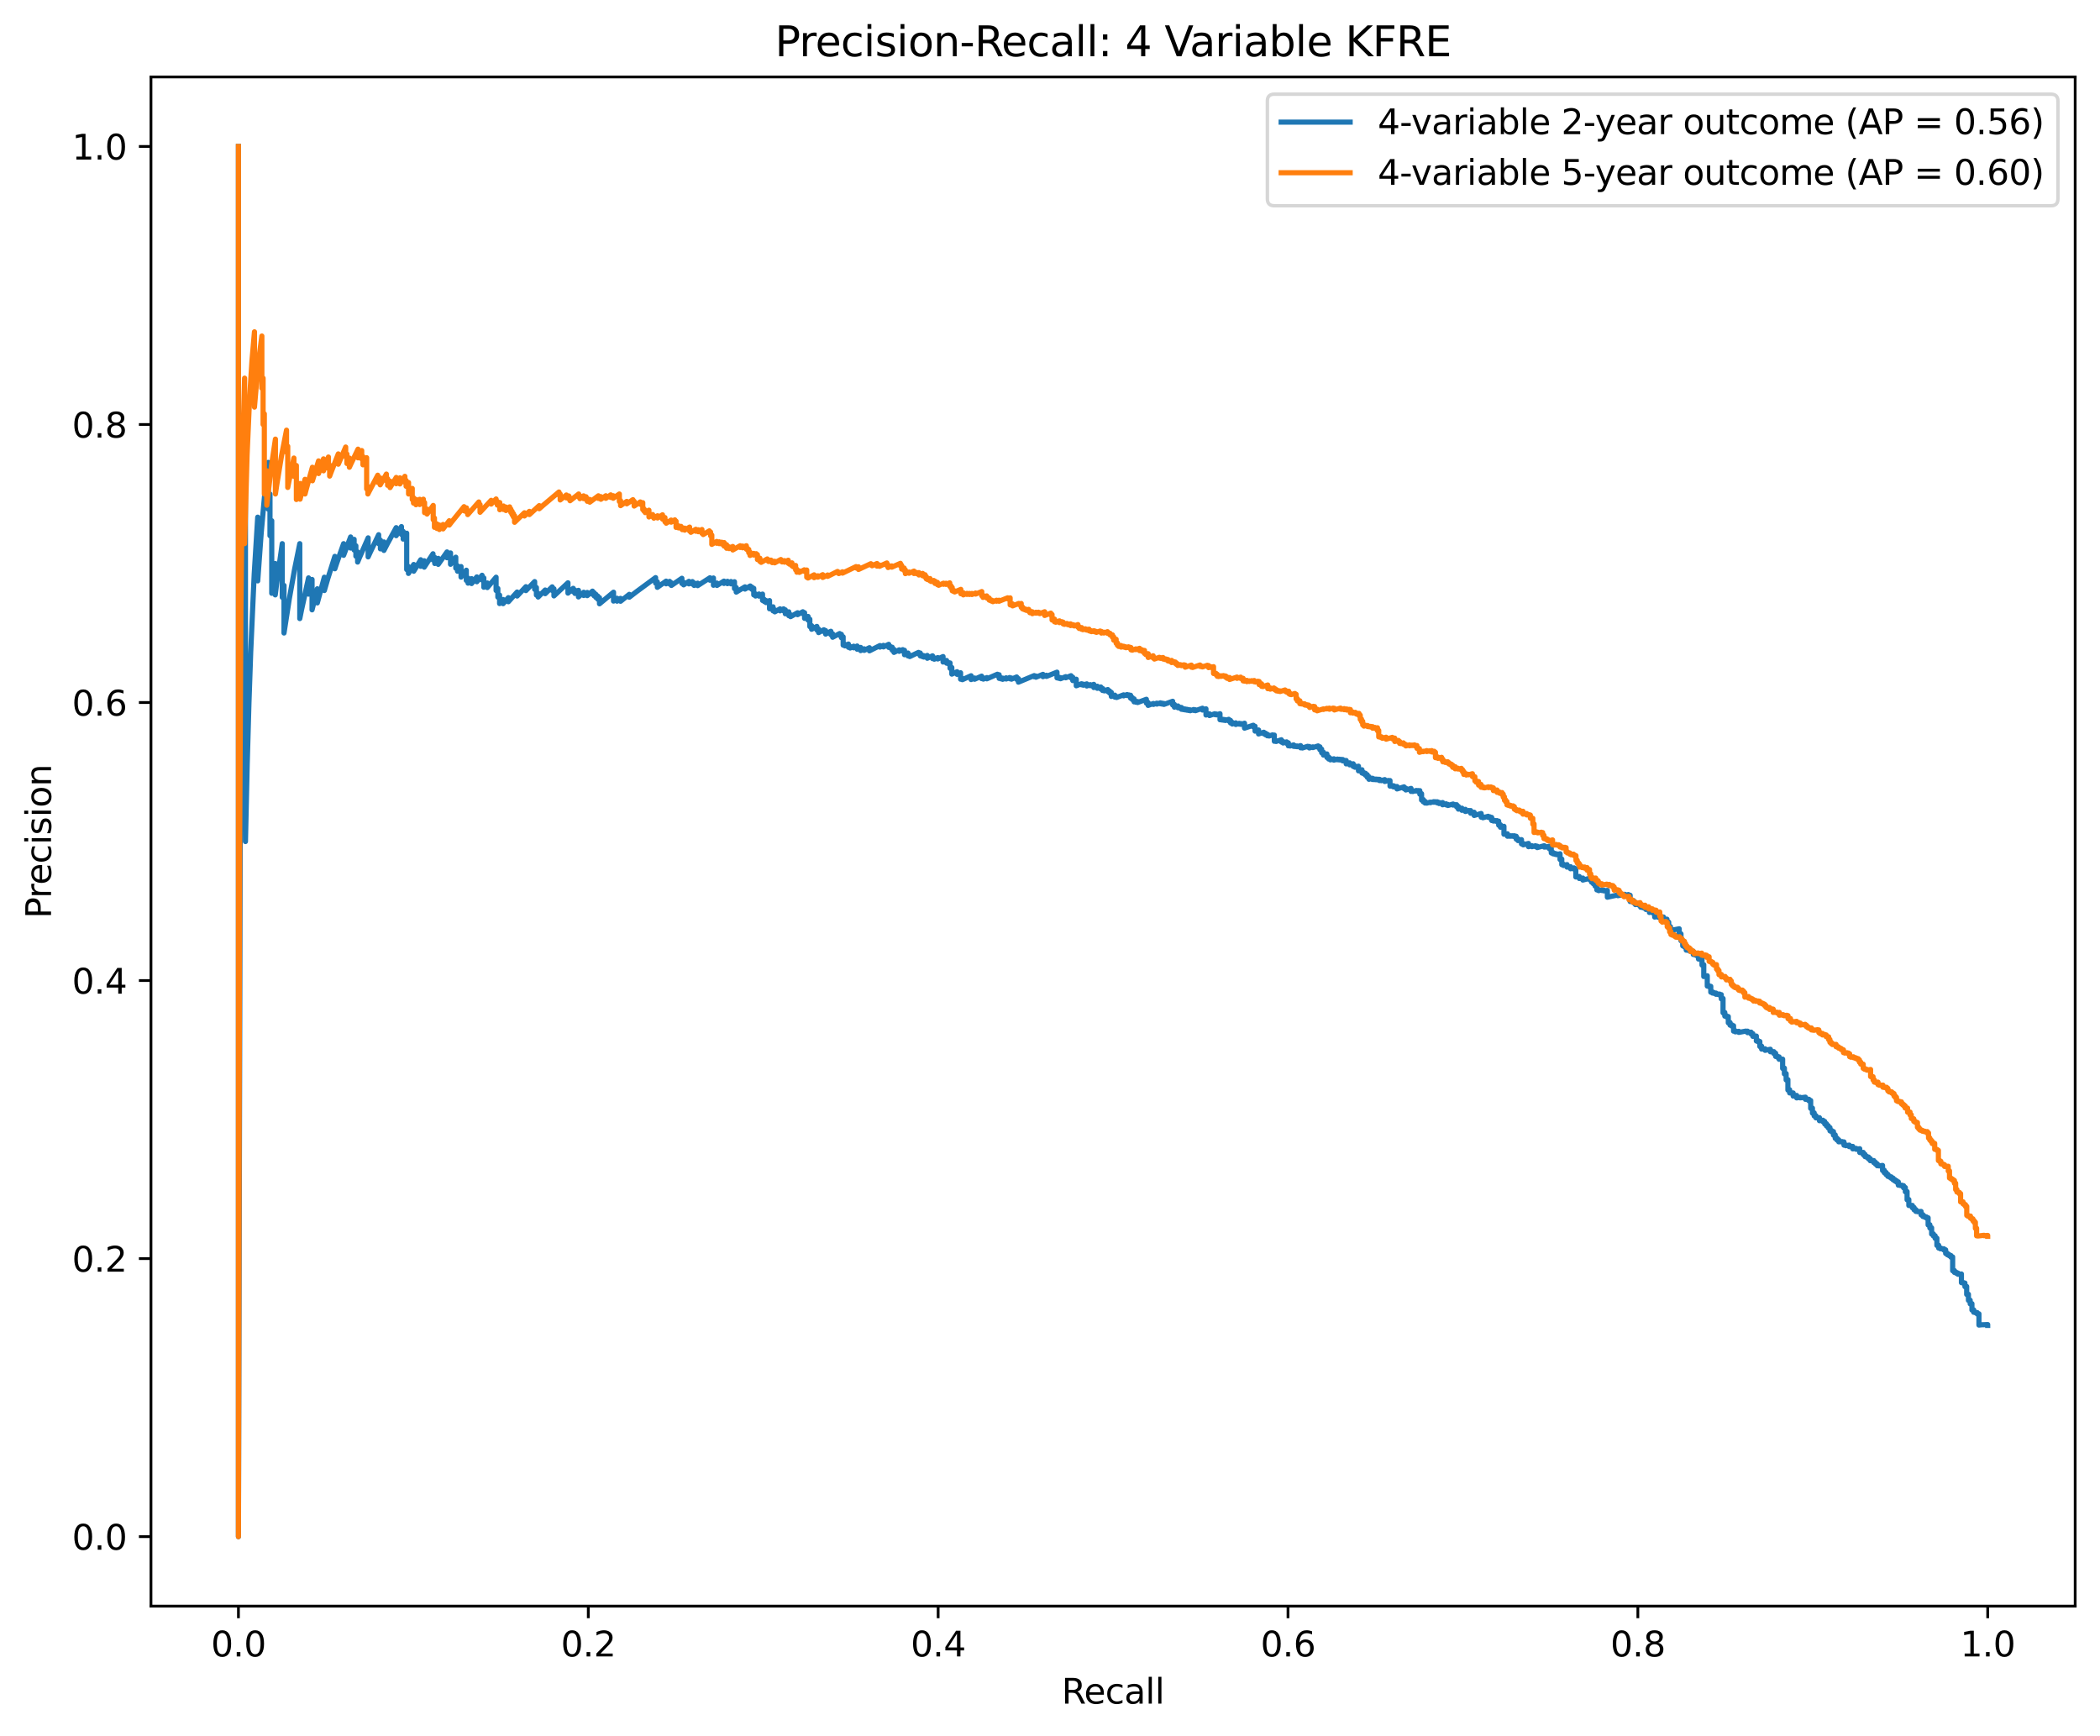 <?xml version="1.0" encoding="utf-8" standalone="no"?>
<!DOCTYPE svg PUBLIC "-//W3C//DTD SVG 1.1//EN"
  "http://www.w3.org/Graphics/SVG/1.1/DTD/svg11.dtd">
<svg xmlns:xlink="http://www.w3.org/1999/xlink" width="608.981pt" height="503.394pt" viewBox="0 0 608.981 503.394" xmlns="http://www.w3.org/2000/svg" version="1.1">
 <defs>
  <style type="text/css">*{stroke-linejoin: round; stroke-linecap: butt}</style>
 </defs>
 <g id="figure_1">
  <g id="patch_1">
   <path d="M 0 503.394 
L 608.981 503.394 
L 608.981 0 
L 0 0 
z
" style="fill: #ffffff"/>
  </g>
  <g id="axes_1">
   <g id="patch_2">
    <path d="M 43.781 465.838 
L 601.781 465.838 
L 601.781 22.318 
L 43.781 22.318 
z
" style="fill: #ffffff"/>
   </g>
   <g id="matplotlib.axis_1">
    <g id="xtick_1">
     <g id="line2d_1">
      <defs>
       <path id="mfd630701c8" d="M 0 0 
L 0 3.5 
" style="stroke: #000000; stroke-width: 0.8"/>
      </defs>
      <g>
       <use xlink:href="#mfd630701c8" x="69.145" y="465.838" style="stroke: #000000; stroke-width: 0.8"/>
      </g>
     </g>
     <g id="text_1">
      <!-- 0.0 -->
      <g transform="translate(61.193 480.437) scale(0.1 -0.1)">
       <defs>
        <path id="DejaVuSans-30" d="M 2034 4250 
Q 1547 4250 1301 3770 
Q 1056 3291 1056 2328 
Q 1056 1369 1301 889 
Q 1547 409 2034 409 
Q 2525 409 2770 889 
Q 3016 1369 3016 2328 
Q 3016 3291 2770 3770 
Q 2525 4250 2034 4250 
z
M 2034 4750 
Q 2819 4750 3233 4129 
Q 3647 3509 3647 2328 
Q 3647 1150 3233 529 
Q 2819 -91 2034 -91 
Q 1250 -91 836 529 
Q 422 1150 422 2328 
Q 422 3509 836 4129 
Q 1250 4750 2034 4750 
z
" transform="scale(0.016)"/>
        <path id="DejaVuSans-2e" d="M 684 794 
L 1344 794 
L 1344 0 
L 684 0 
L 684 794 
z
" transform="scale(0.016)"/>
       </defs>
       <use xlink:href="#DejaVuSans-30"/>
       <use xlink:href="#DejaVuSans-2e" x="63.623"/>
       <use xlink:href="#DejaVuSans-30" x="95.41"/>
      </g>
     </g>
    </g>
    <g id="xtick_2">
     <g id="line2d_2">
      <g>
       <use xlink:href="#mfd630701c8" x="170.599" y="465.838" style="stroke: #000000; stroke-width: 0.8"/>
      </g>
     </g>
     <g id="text_2">
      <!-- 0.2 -->
      <g transform="translate(162.648 480.437) scale(0.1 -0.1)">
       <defs>
        <path id="DejaVuSans-32" d="M 1228 531 
L 3431 531 
L 3431 0 
L 469 0 
L 469 531 
Q 828 903 1448 1529 
Q 2069 2156 2228 2338 
Q 2531 2678 2651 2914 
Q 2772 3150 2772 3378 
Q 2772 3750 2511 3984 
Q 2250 4219 1831 4219 
Q 1534 4219 1204 4116 
Q 875 4013 500 3803 
L 500 4441 
Q 881 4594 1212 4672 
Q 1544 4750 1819 4750 
Q 2544 4750 2975 4387 
Q 3406 4025 3406 3419 
Q 3406 3131 3298 2873 
Q 3191 2616 2906 2266 
Q 2828 2175 2409 1742 
Q 1991 1309 1228 531 
z
" transform="scale(0.016)"/>
       </defs>
       <use xlink:href="#DejaVuSans-30"/>
       <use xlink:href="#DejaVuSans-2e" x="63.623"/>
       <use xlink:href="#DejaVuSans-32" x="95.41"/>
      </g>
     </g>
    </g>
    <g id="xtick_3">
     <g id="line2d_3">
      <g>
       <use xlink:href="#mfd630701c8" x="272.054" y="465.838" style="stroke: #000000; stroke-width: 0.8"/>
      </g>
     </g>
     <g id="text_3">
      <!-- 0.4 -->
      <g transform="translate(264.102 480.437) scale(0.1 -0.1)">
       <defs>
        <path id="DejaVuSans-34" d="M 2419 4116 
L 825 1625 
L 2419 1625 
L 2419 4116 
z
M 2253 4666 
L 3047 4666 
L 3047 1625 
L 3713 1625 
L 3713 1100 
L 3047 1100 
L 3047 0 
L 2419 0 
L 2419 1100 
L 313 1100 
L 313 1709 
L 2253 4666 
z
" transform="scale(0.016)"/>
       </defs>
       <use xlink:href="#DejaVuSans-30"/>
       <use xlink:href="#DejaVuSans-2e" x="63.623"/>
       <use xlink:href="#DejaVuSans-34" x="95.41"/>
      </g>
     </g>
    </g>
    <g id="xtick_4">
     <g id="line2d_4">
      <g>
       <use xlink:href="#mfd630701c8" x="373.509" y="465.838" style="stroke: #000000; stroke-width: 0.8"/>
      </g>
     </g>
     <g id="text_4">
      <!-- 0.6 -->
      <g transform="translate(365.557 480.437) scale(0.1 -0.1)">
       <defs>
        <path id="DejaVuSans-36" d="M 2113 2584 
Q 1688 2584 1439 2293 
Q 1191 2003 1191 1497 
Q 1191 994 1439 701 
Q 1688 409 2113 409 
Q 2538 409 2786 701 
Q 3034 994 3034 1497 
Q 3034 2003 2786 2293 
Q 2538 2584 2113 2584 
z
M 3366 4563 
L 3366 3988 
Q 3128 4100 2886 4159 
Q 2644 4219 2406 4219 
Q 1781 4219 1451 3797 
Q 1122 3375 1075 2522 
Q 1259 2794 1537 2939 
Q 1816 3084 2150 3084 
Q 2853 3084 3261 2657 
Q 3669 2231 3669 1497 
Q 3669 778 3244 343 
Q 2819 -91 2113 -91 
Q 1303 -91 875 529 
Q 447 1150 447 2328 
Q 447 3434 972 4092 
Q 1497 4750 2381 4750 
Q 2619 4750 2861 4703 
Q 3103 4656 3366 4563 
z
" transform="scale(0.016)"/>
       </defs>
       <use xlink:href="#DejaVuSans-30"/>
       <use xlink:href="#DejaVuSans-2e" x="63.623"/>
       <use xlink:href="#DejaVuSans-36" x="95.41"/>
      </g>
     </g>
    </g>
    <g id="xtick_5">
     <g id="line2d_5">
      <g>
       <use xlink:href="#mfd630701c8" x="474.963" y="465.838" style="stroke: #000000; stroke-width: 0.8"/>
      </g>
     </g>
     <g id="text_5">
      <!-- 0.8 -->
      <g transform="translate(467.012 480.437) scale(0.1 -0.1)">
       <defs>
        <path id="DejaVuSans-38" d="M 2034 2216 
Q 1584 2216 1326 1975 
Q 1069 1734 1069 1313 
Q 1069 891 1326 650 
Q 1584 409 2034 409 
Q 2484 409 2743 651 
Q 3003 894 3003 1313 
Q 3003 1734 2745 1975 
Q 2488 2216 2034 2216 
z
M 1403 2484 
Q 997 2584 770 2862 
Q 544 3141 544 3541 
Q 544 4100 942 4425 
Q 1341 4750 2034 4750 
Q 2731 4750 3128 4425 
Q 3525 4100 3525 3541 
Q 3525 3141 3298 2862 
Q 3072 2584 2669 2484 
Q 3125 2378 3379 2068 
Q 3634 1759 3634 1313 
Q 3634 634 3220 271 
Q 2806 -91 2034 -91 
Q 1263 -91 848 271 
Q 434 634 434 1313 
Q 434 1759 690 2068 
Q 947 2378 1403 2484 
z
M 1172 3481 
Q 1172 3119 1398 2916 
Q 1625 2713 2034 2713 
Q 2441 2713 2670 2916 
Q 2900 3119 2900 3481 
Q 2900 3844 2670 4047 
Q 2441 4250 2034 4250 
Q 1625 4250 1398 4047 
Q 1172 3844 1172 3481 
z
" transform="scale(0.016)"/>
       </defs>
       <use xlink:href="#DejaVuSans-30"/>
       <use xlink:href="#DejaVuSans-2e" x="63.623"/>
       <use xlink:href="#DejaVuSans-38" x="95.41"/>
      </g>
     </g>
    </g>
    <g id="xtick_6">
     <g id="line2d_6">
      <g>
       <use xlink:href="#mfd630701c8" x="576.418" y="465.838" style="stroke: #000000; stroke-width: 0.8"/>
      </g>
     </g>
     <g id="text_6">
      <!-- 1.0 -->
      <g transform="translate(568.466 480.437) scale(0.1 -0.1)">
       <defs>
        <path id="DejaVuSans-31" d="M 794 531 
L 1825 531 
L 1825 4091 
L 703 3866 
L 703 4441 
L 1819 4666 
L 2450 4666 
L 2450 531 
L 3481 531 
L 3481 0 
L 794 0 
L 794 531 
z
" transform="scale(0.016)"/>
       </defs>
       <use xlink:href="#DejaVuSans-31"/>
       <use xlink:href="#DejaVuSans-2e" x="63.623"/>
       <use xlink:href="#DejaVuSans-30" x="95.41"/>
      </g>
     </g>
    </g>
    <g id="text_7">
     <!-- Recall -->
     <g transform="translate(307.864 494.115) scale(0.1 -0.1)">
      <defs>
       <path id="DejaVuSans-52" d="M 2841 2188 
Q 3044 2119 3236 1894 
Q 3428 1669 3622 1275 
L 4263 0 
L 3584 0 
L 2988 1197 
Q 2756 1666 2539 1819 
Q 2322 1972 1947 1972 
L 1259 1972 
L 1259 0 
L 628 0 
L 628 4666 
L 2053 4666 
Q 2853 4666 3247 4331 
Q 3641 3997 3641 3322 
Q 3641 2881 3436 2590 
Q 3231 2300 2841 2188 
z
M 1259 4147 
L 1259 2491 
L 2053 2491 
Q 2509 2491 2742 2702 
Q 2975 2913 2975 3322 
Q 2975 3731 2742 3939 
Q 2509 4147 2053 4147 
L 1259 4147 
z
" transform="scale(0.016)"/>
       <path id="DejaVuSans-65" d="M 3597 1894 
L 3597 1613 
L 953 1613 
Q 991 1019 1311 708 
Q 1631 397 2203 397 
Q 2534 397 2845 478 
Q 3156 559 3463 722 
L 3463 178 
Q 3153 47 2828 -22 
Q 2503 -91 2169 -91 
Q 1331 -91 842 396 
Q 353 884 353 1716 
Q 353 2575 817 3079 
Q 1281 3584 2069 3584 
Q 2775 3584 3186 3129 
Q 3597 2675 3597 1894 
z
M 3022 2063 
Q 3016 2534 2758 2815 
Q 2500 3097 2075 3097 
Q 1594 3097 1305 2825 
Q 1016 2553 972 2059 
L 3022 2063 
z
" transform="scale(0.016)"/>
       <path id="DejaVuSans-63" d="M 3122 3366 
L 3122 2828 
Q 2878 2963 2633 3030 
Q 2388 3097 2138 3097 
Q 1578 3097 1268 2742 
Q 959 2388 959 1747 
Q 959 1106 1268 751 
Q 1578 397 2138 397 
Q 2388 397 2633 464 
Q 2878 531 3122 666 
L 3122 134 
Q 2881 22 2623 -34 
Q 2366 -91 2075 -91 
Q 1284 -91 818 406 
Q 353 903 353 1747 
Q 353 2603 823 3093 
Q 1294 3584 2113 3584 
Q 2378 3584 2631 3529 
Q 2884 3475 3122 3366 
z
" transform="scale(0.016)"/>
       <path id="DejaVuSans-61" d="M 2194 1759 
Q 1497 1759 1228 1600 
Q 959 1441 959 1056 
Q 959 750 1161 570 
Q 1363 391 1709 391 
Q 2188 391 2477 730 
Q 2766 1069 2766 1631 
L 2766 1759 
L 2194 1759 
z
M 3341 1997 
L 3341 0 
L 2766 0 
L 2766 531 
Q 2569 213 2275 61 
Q 1981 -91 1556 -91 
Q 1019 -91 701 211 
Q 384 513 384 1019 
Q 384 1609 779 1909 
Q 1175 2209 1959 2209 
L 2766 2209 
L 2766 2266 
Q 2766 2663 2505 2880 
Q 2244 3097 1772 3097 
Q 1472 3097 1187 3025 
Q 903 2953 641 2809 
L 641 3341 
Q 956 3463 1253 3523 
Q 1550 3584 1831 3584 
Q 2591 3584 2966 3190 
Q 3341 2797 3341 1997 
z
" transform="scale(0.016)"/>
       <path id="DejaVuSans-6c" d="M 603 4863 
L 1178 4863 
L 1178 0 
L 603 0 
L 603 4863 
z
" transform="scale(0.016)"/>
      </defs>
      <use xlink:href="#DejaVuSans-52"/>
      <use xlink:href="#DejaVuSans-65" x="64.982"/>
      <use xlink:href="#DejaVuSans-63" x="126.506"/>
      <use xlink:href="#DejaVuSans-61" x="181.486"/>
      <use xlink:href="#DejaVuSans-6c" x="242.766"/>
      <use xlink:href="#DejaVuSans-6c" x="270.549"/>
     </g>
    </g>
   </g>
   <g id="matplotlib.axis_2">
    <g id="ytick_1">
     <g id="line2d_7">
      <defs>
       <path id="m06b526593b" d="M 0 0 
L -3.5 0 
" style="stroke: #000000; stroke-width: 0.8"/>
      </defs>
      <g>
       <use xlink:href="#m06b526593b" x="43.781" y="445.678" style="stroke: #000000; stroke-width: 0.8"/>
      </g>
     </g>
     <g id="text_8">
      <!-- 0.0 -->
      <g transform="translate(20.878 449.477) scale(0.1 -0.1)">
       <use xlink:href="#DejaVuSans-30"/>
       <use xlink:href="#DejaVuSans-2e" x="63.623"/>
       <use xlink:href="#DejaVuSans-30" x="95.41"/>
      </g>
     </g>
    </g>
    <g id="ytick_2">
     <g id="line2d_8">
      <g>
       <use xlink:href="#m06b526593b" x="43.781" y="365.038" style="stroke: #000000; stroke-width: 0.8"/>
      </g>
     </g>
     <g id="text_9">
      <!-- 0.2 -->
      <g transform="translate(20.878 368.837) scale(0.1 -0.1)">
       <use xlink:href="#DejaVuSans-30"/>
       <use xlink:href="#DejaVuSans-2e" x="63.623"/>
       <use xlink:href="#DejaVuSans-32" x="95.41"/>
      </g>
     </g>
    </g>
    <g id="ytick_3">
     <g id="line2d_9">
      <g>
       <use xlink:href="#m06b526593b" x="43.781" y="284.398" style="stroke: #000000; stroke-width: 0.8"/>
      </g>
     </g>
     <g id="text_10">
      <!-- 0.4 -->
      <g transform="translate(20.878 288.197) scale(0.1 -0.1)">
       <use xlink:href="#DejaVuSans-30"/>
       <use xlink:href="#DejaVuSans-2e" x="63.623"/>
       <use xlink:href="#DejaVuSans-34" x="95.41"/>
      </g>
     </g>
    </g>
    <g id="ytick_4">
     <g id="line2d_10">
      <g>
       <use xlink:href="#m06b526593b" x="43.781" y="203.758" style="stroke: #000000; stroke-width: 0.8"/>
      </g>
     </g>
     <g id="text_11">
      <!-- 0.6 -->
      <g transform="translate(20.878 207.557) scale(0.1 -0.1)">
       <use xlink:href="#DejaVuSans-30"/>
       <use xlink:href="#DejaVuSans-2e" x="63.623"/>
       <use xlink:href="#DejaVuSans-36" x="95.41"/>
      </g>
     </g>
    </g>
    <g id="ytick_5">
     <g id="line2d_11">
      <g>
       <use xlink:href="#m06b526593b" x="43.781" y="123.118" style="stroke: #000000; stroke-width: 0.8"/>
      </g>
     </g>
     <g id="text_12">
      <!-- 0.8 -->
      <g transform="translate(20.878 126.917) scale(0.1 -0.1)">
       <use xlink:href="#DejaVuSans-30"/>
       <use xlink:href="#DejaVuSans-2e" x="63.623"/>
       <use xlink:href="#DejaVuSans-38" x="95.41"/>
      </g>
     </g>
    </g>
    <g id="ytick_6">
     <g id="line2d_12">
      <g>
       <use xlink:href="#m06b526593b" x="43.781" y="42.478" style="stroke: #000000; stroke-width: 0.8"/>
      </g>
     </g>
     <g id="text_13">
      <!-- 1.0 -->
      <g transform="translate(20.878 46.277) scale(0.1 -0.1)">
       <use xlink:href="#DejaVuSans-31"/>
       <use xlink:href="#DejaVuSans-2e" x="63.623"/>
       <use xlink:href="#DejaVuSans-30" x="95.41"/>
      </g>
     </g>
    </g>
    <g id="text_14">
     <!-- Precision -->
     <g transform="translate(14.798 266.385) rotate(-90) scale(0.1 -0.1)">
      <defs>
       <path id="DejaVuSans-50" d="M 1259 4147 
L 1259 2394 
L 2053 2394 
Q 2494 2394 2734 2622 
Q 2975 2850 2975 3272 
Q 2975 3691 2734 3919 
Q 2494 4147 2053 4147 
L 1259 4147 
z
M 628 4666 
L 2053 4666 
Q 2838 4666 3239 4311 
Q 3641 3956 3641 3272 
Q 3641 2581 3239 2228 
Q 2838 1875 2053 1875 
L 1259 1875 
L 1259 0 
L 628 0 
L 628 4666 
z
" transform="scale(0.016)"/>
       <path id="DejaVuSans-72" d="M 2631 2963 
Q 2534 3019 2420 3045 
Q 2306 3072 2169 3072 
Q 1681 3072 1420 2755 
Q 1159 2438 1159 1844 
L 1159 0 
L 581 0 
L 581 3500 
L 1159 3500 
L 1159 2956 
Q 1341 3275 1631 3429 
Q 1922 3584 2338 3584 
Q 2397 3584 2469 3576 
Q 2541 3569 2628 3553 
L 2631 2963 
z
" transform="scale(0.016)"/>
       <path id="DejaVuSans-69" d="M 603 3500 
L 1178 3500 
L 1178 0 
L 603 0 
L 603 3500 
z
M 603 4863 
L 1178 4863 
L 1178 4134 
L 603 4134 
L 603 4863 
z
" transform="scale(0.016)"/>
       <path id="DejaVuSans-73" d="M 2834 3397 
L 2834 2853 
Q 2591 2978 2328 3040 
Q 2066 3103 1784 3103 
Q 1356 3103 1142 2972 
Q 928 2841 928 2578 
Q 928 2378 1081 2264 
Q 1234 2150 1697 2047 
L 1894 2003 
Q 2506 1872 2764 1633 
Q 3022 1394 3022 966 
Q 3022 478 2636 193 
Q 2250 -91 1575 -91 
Q 1294 -91 989 -36 
Q 684 19 347 128 
L 347 722 
Q 666 556 975 473 
Q 1284 391 1588 391 
Q 1994 391 2212 530 
Q 2431 669 2431 922 
Q 2431 1156 2273 1281 
Q 2116 1406 1581 1522 
L 1381 1569 
Q 847 1681 609 1914 
Q 372 2147 372 2553 
Q 372 3047 722 3315 
Q 1072 3584 1716 3584 
Q 2034 3584 2315 3537 
Q 2597 3491 2834 3397 
z
" transform="scale(0.016)"/>
       <path id="DejaVuSans-6f" d="M 1959 3097 
Q 1497 3097 1228 2736 
Q 959 2375 959 1747 
Q 959 1119 1226 758 
Q 1494 397 1959 397 
Q 2419 397 2687 759 
Q 2956 1122 2956 1747 
Q 2956 2369 2687 2733 
Q 2419 3097 1959 3097 
z
M 1959 3584 
Q 2709 3584 3137 3096 
Q 3566 2609 3566 1747 
Q 3566 888 3137 398 
Q 2709 -91 1959 -91 
Q 1206 -91 779 398 
Q 353 888 353 1747 
Q 353 2609 779 3096 
Q 1206 3584 1959 3584 
z
" transform="scale(0.016)"/>
       <path id="DejaVuSans-6e" d="M 3513 2113 
L 3513 0 
L 2938 0 
L 2938 2094 
Q 2938 2591 2744 2837 
Q 2550 3084 2163 3084 
Q 1697 3084 1428 2787 
Q 1159 2491 1159 1978 
L 1159 0 
L 581 0 
L 581 3500 
L 1159 3500 
L 1159 2956 
Q 1366 3272 1645 3428 
Q 1925 3584 2291 3584 
Q 2894 3584 3203 3211 
Q 3513 2838 3513 2113 
z
" transform="scale(0.016)"/>
      </defs>
      <use xlink:href="#DejaVuSans-50"/>
      <use xlink:href="#DejaVuSans-72" x="58.553"/>
      <use xlink:href="#DejaVuSans-65" x="97.416"/>
      <use xlink:href="#DejaVuSans-63" x="158.939"/>
      <use xlink:href="#DejaVuSans-69" x="213.92"/>
      <use xlink:href="#DejaVuSans-73" x="241.703"/>
      <use xlink:href="#DejaVuSans-69" x="293.803"/>
      <use xlink:href="#DejaVuSans-6f" x="321.586"/>
      <use xlink:href="#DejaVuSans-6e" x="382.768"/>
     </g>
    </g>
   </g>
   <g id="line2d_13">
    <path d="M 576.418 384.422 
L 576.418 384.169 
L 574.893 384.232 
L 574.893 384.222 
L 574.893 384.213 
L 573.876 384.318 
L 573.876 384.214 
L 573.876 381.049 
L 573.368 381.104 
L 573.368 380.999 
L 573.368 380.694 
L 572.86 380.749 
L 572.86 380.644 
L 572.86 380.559 
L 572.351 380.614 
L 572.351 380.508 
L 572.351 379.906 
L 571.843 379.962 
L 571.843 379.854 
L 571.843 378.102 
L 571.335 378.159 
L 571.335 378.056 
L 571.335 377.102 
L 570.826 377.159 
L 570.826 377.053 
L 570.826 375.38 
L 570.318 375.439 
L 570.318 375.339 
L 570.318 373.118 
L 569.81 373.179 
L 569.81 373.073 
L 569.81 372.118 
L 569.302 372.179 
L 569.302 372.07 
L 569.302 371.96 
L 568.793 372.022 
L 568.793 371.912 
L 568.793 369.502 
L 567.777 369.584 
L 567.777 369.525 
L 567.777 369.216 
L 567.268 369.279 
L 567.268 369.176 
L 567.268 368.982 
L 566.76 369.046 
L 566.76 368.942 
L 566.76 368.507 
L 566.252 368.57 
L 566.252 368.465 
L 566.252 364.557 
L 565.744 364.623 
L 565.744 364.523 
L 565.744 364.137 
L 565.235 364.203 
L 565.235 364.102 
L 565.235 363.865 
L 564.727 363.931 
L 564.727 363.829 
L 564.727 363.487 
L 564.219 363.554 
L 564.219 363.451 
L 564.219 362.493 
L 563.71 362.561 
L 563.71 362.455 
L 563.71 362.189 
L 563.202 362.257 
L 563.202 362.151 
L 563.202 362.133 
L 562.694 362.201 
L 562.694 362.094 
L 562.694 361.915 
L 562.186 361.984 
L 562.186 361.876 
L 562.186 361.152 
L 561.677 361.221 
L 561.677 361.111 
L 561.677 359.106 
L 561.169 359.176 
L 561.169 359.08 
L 561.169 358.402 
L 560.661 358.473 
L 560.661 358.375 
L 560.661 357.864 
L 560.152 357.935 
L 560.152 357.836 
L 560.152 356.099 
L 559.644 356.171 
L 559.644 356.068 
L 559.644 355.214 
L 559.136 355.286 
L 559.136 355.181 
L 559.136 353.2 
L 558.627 353.274 
L 558.627 353.164 
L 558.627 352.943 
L 558.119 353.017 
L 558.119 352.906 
L 558.119 352.751 
L 557.611 352.825 
L 557.611 352.714 
L 557.611 352.288 
L 557.103 352.363 
L 557.103 352.273 
L 557.103 351.362 
L 556.086 351.444 
L 556.086 351.421 
L 556.086 351.283 
L 555.578 351.358 
L 555.578 351.266 
L 555.578 350.825 
L 555.069 350.901 
L 555.069 350.808 
L 555.069 350.22 
L 554.561 350.296 
L 554.561 350.202 
L 554.561 349.606 
L 554.053 349.683 
L 554.053 349.587 
L 554.053 349.563 
L 553.545 349.64 
L 553.545 349.544 
L 553.545 347.905 
L 553.036 347.982 
L 553.036 347.883 
L 553.036 345.588 
L 552.528 345.667 
L 552.528 345.562 
L 552.528 344.426 
L 552.02 344.505 
L 552.02 344.398 
L 552.02 343.887 
L 551.511 343.967 
L 551.511 343.859 
L 551.511 343.75 
L 551.003 343.831 
L 551.003 343.722 
L 551.003 343.668 
L 550.495 343.748 
L 550.495 343.639 
L 550.495 342.787 
L 549.987 342.868 
L 549.987 342.757 
L 549.987 342.45 
L 549.478 342.531 
L 549.478 342.42 
L 549.478 342.111 
L 548.97 342.192 
L 548.97 342.108 
L 548.97 341.683 
L 548.462 341.765 
L 548.462 341.68 
L 548.462 341.337 
L 547.953 341.419 
L 547.953 341.334 
L 547.953 341.104 
L 547.445 341.186 
L 547.445 341.1 
L 547.445 340.578 
L 546.937 340.661 
L 546.937 340.573 
L 546.937 340.046 
L 546.429 340.129 
L 546.429 340.041 
L 546.429 339.418 
L 545.92 339.501 
L 545.92 339.412 
L 545.92 338.02 
L 544.904 338.158 
L 544.904 338.097 
L 544.904 338.035 
L 544.395 338.12 
L 544.395 338.028 
L 544.395 337.565 
L 543.887 337.649 
L 543.887 337.556 
L 543.887 337.12 
L 543.379 337.205 
L 543.379 337.111 
L 543.379 336.607 
L 542.871 336.693 
L 542.871 336.598 
L 542.871 336.566 
L 542.362 336.651 
L 542.362 336.556 
L 542.362 336.046 
L 541.854 336.132 
L 541.854 336.036 
L 541.854 335.585 
L 541.346 335.671 
L 541.346 335.574 
L 541.346 335.38 
L 540.837 335.466 
L 540.837 335.369 
L 540.837 334.813 
L 540.329 334.9 
L 540.329 334.801 
L 540.329 334.239 
L 539.821 334.326 
L 539.821 334.226 
L 539.821 334.193 
L 539.312 334.28 
L 539.312 334.18 
L 539.312 333.171 
L 538.296 333.347 
L 538.296 333.245 
L 538.296 333.075 
L 537.279 333.217 
L 537.279 333.149 
L 537.279 332.497 
L 536.263 332.57 
L 536.263 332.12 
L 535.246 332.297 
L 535.246 332.193 
L 535.246 332.054 
L 534.738 332.143 
L 534.738 332.038 
L 534.738 331.192 
L 534.23 331.282 
L 534.23 331.175 
L 534.23 331.104 
L 533.213 331.177 
L 533.213 330.568 
L 532.705 330.658 
L 532.705 330.55 
L 532.705 330.08 
L 532.196 330.17 
L 532.196 330.061 
L 532.196 329.144 
L 531.688 329.235 
L 531.688 329.124 
L 531.688 328.191 
L 531.18 328.283 
L 531.18 328.207 
L 531.18 327.905 
L 530.672 327.997 
L 530.672 327.921 
L 530.672 327.044 
L 530.163 327.136 
L 530.163 327.059 
L 530.163 326.479 
L 529.655 326.572 
L 529.655 326.494 
L 529.655 325.908 
L 529.147 326.001 
L 529.147 325.922 
L 529.147 325.25 
L 528.638 325.344 
L 528.638 325.264 
L 528.638 324.905 
L 527.622 325.052 
L 527.622 325.012 
L 527.622 324.166 
L 527.114 324.26 
L 527.114 324.179 
L 527.114 324.138 
L 526.605 324.232 
L 526.605 324.151 
L 526.605 323.579 
L 526.097 323.673 
L 526.097 323.591 
L 526.097 322.763 
L 525.589 322.858 
L 525.589 322.775 
L 525.589 321.382 
L 525.08 321.478 
L 525.08 321.393 
L 525.08 319.176 
L 524.572 319.273 
L 524.572 319.184 
L 524.572 318.829 
L 524.064 318.926 
L 524.064 318.837 
L 524.064 318.747 
L 523.556 318.845 
L 523.556 318.755 
L 523.556 318.217 
L 522.031 318.419 
L 522.031 318.239 
L 521.014 318.435 
L 521.014 318.344 
L 521.014 317.708 
L 519.998 317.904 
L 519.998 317.813 
L 519.998 316.985 
L 519.489 317.084 
L 519.489 316.991 
L 519.489 316.898 
L 518.981 316.997 
L 518.981 316.904 
L 518.981 316.062 
L 518.473 316.162 
L 518.473 316.068 
L 518.473 313.127 
L 517.964 313.228 
L 517.964 313.13 
L 517.964 311.38 
L 517.456 311.481 
L 517.456 311.38 
L 517.456 309.789 
L 516.948 309.891 
L 516.948 309.787 
L 516.948 307.191 
L 516.439 307.294 
L 516.439 307.186 
L 516.439 307.132 
L 515.931 307.236 
L 515.931 307.127 
L 515.931 306.529 
L 515.423 306.633 
L 515.423 306.523 
L 515.423 306.304 
L 514.915 306.408 
L 514.915 306.298 
L 514.915 305.469 
L 514.406 305.574 
L 514.406 305.462 
L 514.406 305.016 
L 513.898 305.12 
L 513.898 305.008 
L 513.898 304.952 
L 513.39 305.057 
L 513.39 304.945 
L 513.39 304.324 
L 511.865 304.639 
L 511.865 304.526 
L 511.865 304.184 
L 511.357 304.29 
L 511.357 304.233 
L 511.357 304.176 
L 510.848 304.282 
L 510.848 304.224 
L 510.848 303.42 
L 510.34 303.526 
L 510.34 303.469 
L 510.34 302.068 
L 509.832 302.175 
L 509.832 302.116 
L 509.832 301.82 
L 509.323 301.927 
L 509.323 301.868 
L 509.323 300.493 
L 508.815 300.6 
L 508.815 300.54 
L 508.815 300.479 
L 508.307 300.587 
L 508.307 300.526 
L 508.307 299.797 
L 507.799 299.905 
L 507.799 299.843 
L 507.799 299.353 
L 506.782 299.508 
L 506.782 299.075 
L 506.274 299.184 
L 506.274 299.122 
L 506.274 299.06 
L 504.241 299.433 
L 504.241 299.122 
L 503.224 299.278 
L 503.224 298.966 
L 502.716 299.076 
L 502.716 299.013 
L 502.716 297.496 
L 502.207 297.606 
L 502.207 297.543 
L 502.207 297.222 
L 501.699 297.333 
L 501.699 297.268 
L 501.699 296.559 
L 501.191 296.669 
L 501.191 296.605 
L 501.191 294.833 
L 500.683 294.944 
L 500.683 294.878 
L 500.683 294.612 
L 500.174 294.723 
L 500.174 294.656 
L 500.174 293.649 
L 499.666 293.761 
L 499.666 293.693 
L 499.666 289.595 
L 499.158 289.708 
L 499.158 289.636 
L 499.158 288.486 
L 498.649 288.599 
L 498.649 288.527 
L 498.649 288.309 
L 498.141 288.423 
L 498.141 288.35 
L 498.141 288.277 
L 497.633 288.391 
L 497.633 288.318 
L 497.633 288.026 
L 497.124 288.14 
L 497.124 288.067 
L 497.124 287.921 
L 496.616 288.035 
L 496.616 287.961 
L 496.616 287.667 
L 496.108 287.782 
L 496.108 287.708 
L 496.108 286.07 
L 495.6 286.185 
L 495.6 286.11 
L 495.6 285.884 
L 495.091 285.999 
L 495.091 285.923 
L 495.091 283 
L 494.075 283.232 
L 494.075 283.154 
L 494.075 279.795 
L 493.566 279.912 
L 493.566 279.83 
L 493.566 278.013 
L 492.55 278.164 
L 492.55 277.071 
L 492.042 277.189 
L 492.042 277.104 
L 492.042 276.85 
L 491.533 276.968 
L 491.533 276.883 
L 491.533 276.712 
L 491.025 276.83 
L 491.025 276.745 
L 491.025 275.888 
L 490.517 276.007 
L 490.517 275.92 
L 490.517 275.748 
L 490.008 275.867 
L 490.008 275.78 
L 490.008 275.52 
L 489.5 275.639 
L 489.5 275.552 
L 489.5 275.466 
L 488.992 275.585 
L 488.992 275.498 
L 488.992 274.536 
L 488.484 274.655 
L 488.484 274.567 
L 488.484 274.214 
L 487.975 274.334 
L 487.975 274.245 
L 487.975 272.728 
L 487.467 272.848 
L 487.467 272.758 
L 487.467 270.845 
L 486.959 270.965 
L 486.959 270.873 
L 486.959 269.385 
L 484.926 269.775 
L 484.926 269.588 
L 484.417 269.709 
L 484.417 269.615 
L 484.417 268.764 
L 483.909 268.885 
L 483.909 268.79 
L 483.909 267.449 
L 483.401 267.571 
L 483.401 267.474 
L 483.401 266.6 
L 482.892 266.722 
L 482.892 266.625 
L 482.892 266.527 
L 482.384 266.649 
L 482.384 266.552 
L 482.384 265.962 
L 481.368 266.208 
L 481.368 266.109 
L 481.368 265.912 
L 480.859 266.035 
L 480.859 265.936 
L 480.859 265.738 
L 479.843 265.984 
L 479.843 265.885 
L 479.843 264.686 
L 479.334 264.81 
L 479.334 264.709 
L 479.334 264.407 
L 478.318 264.654 
L 478.318 264.553 
L 478.318 263.537 
L 477.301 263.785 
L 477.301 263.683 
L 477.301 263.273 
L 476.793 263.397 
L 476.793 263.294 
L 476.793 263.088 
L 476.285 263.213 
L 476.285 263.11 
L 476.285 263.007 
L 475.776 263.131 
L 475.776 263.028 
L 475.776 262.405 
L 475.268 262.53 
L 475.268 262.426 
L 475.268 262.218 
L 474.251 262.364 
L 474.251 261.734 
L 473.743 261.86 
L 473.743 261.754 
L 473.743 261.226 
L 472.727 261.477 
L 472.727 261.371 
L 472.727 259.658 
L 472.218 259.784 
L 472.218 259.676 
L 472.218 259.459 
L 471.202 259.712 
L 471.202 259.604 
L 471.202 259.387 
L 469.169 259.786 
L 469.169 259.568 
L 466.119 260.225 
L 466.119 258.238 
L 465.102 258.384 
L 465.102 258.16 
L 464.594 258.289 
L 464.594 258.177 
L 464.594 258.065 
L 463.577 258.323 
L 463.577 258.211 
L 463.577 257.986 
L 463.069 258.115 
L 463.069 258.002 
L 463.069 256.868 
L 462.561 256.998 
L 462.561 256.884 
L 462.561 256.196 
L 462.053 256.326 
L 462.053 255.749 
L 461.544 255.879 
L 461.544 255.066 
L 461.036 255.196 
L 461.036 254.728 
L 459.003 255.251 
L 459.003 254.662 
L 458.494 254.794 
L 458.494 254.676 
L 457.986 254.807 
L 457.986 254.214 
L 457.478 254.346 
L 457.478 254.227 
L 456.97 254.359 
L 456.97 251.949 
L 456.461 252.081 
L 456.461 251.714 
L 455.445 251.979 
L 455.445 251.365 
L 454.936 251.497 
L 454.936 251.374 
L 454.428 251.507 
L 454.428 250.764 
L 453.412 251.03 
L 453.412 250.656 
L 452.903 250.79 
L 452.903 249.154 
L 452.395 249.287 
L 452.395 247.624 
L 451.378 247.892 
L 451.378 247.633 
L 450.87 247.768 
L 450.87 247.508 
L 450.362 247.643 
L 450.362 247.253 
L 449.854 247.387 
L 449.854 246.077 
L 449.345 246.211 
L 449.345 245.417 
L 448.329 245.687 
L 448.329 245.554 
L 447.82 245.689 
L 447.82 245.289 
L 445.787 245.831 
L 445.787 245.429 
L 445.279 245.565 
L 445.279 245.297 
L 444.262 245.569 
L 444.262 245.3 
L 443.246 245.573 
L 443.246 244.624 
L 441.721 245.036 
L 441.721 244.627 
L 441.213 244.764 
L 441.213 243.526 
L 440.196 243.802 
L 440.196 243.246 
L 439.688 243.384 
L 439.688 242.546 
L 439.18 242.684 
L 439.18 242.403 
L 438.671 242.541 
L 438.671 242.4 
L 438.163 242.539 
L 438.163 242.398 
L 437.655 242.537 
L 437.655 242.396 
L 437.146 242.535 
L 437.146 241.826 
L 436.638 241.965 
L 436.638 241.822 
L 436.13 241.962 
L 436.13 239.655 
L 435.113 239.935 
L 435.113 239.203 
L 434.605 239.343 
L 434.605 238.161 
L 434.097 238.302 
L 434.097 238.004 
L 433.588 238.144 
L 433.588 237.995 
L 433.08 238.136 
L 433.08 237.837 
L 432.572 237.978 
L 432.572 237.076 
L 432.063 237.217 
L 432.063 236.915 
L 431.555 237.056 
L 431.555 236.753 
L 430.03 237.177 
L 430.03 236.873 
L 429.522 237.015 
L 429.522 235.943 
L 427.489 236.513 
L 427.489 235.585 
L 426.472 235.871 
L 426.472 235.091 
L 425.964 235.235 
L 425.964 235.078 
L 424.947 235.365 
L 424.947 234.736 
L 423.931 235.024 
L 423.931 234.392 
L 422.914 234.68 
L 422.914 233.884 
L 422.406 234.029 
L 422.406 233.387 
L 421.898 233.532 
L 421.898 233.371 
L 421.389 233.516 
L 421.389 233.193 
L 419.865 233.629 
L 419.865 233.306 
L 419.356 233.451 
L 419.356 233.127 
L 418.34 233.419 
L 418.34 232.766 
L 417.323 233.059 
L 417.323 232.731 
L 416.815 232.878 
L 416.815 232.549 
L 416.306 232.696 
L 416.306 232.531 
L 415.798 232.679 
L 415.798 232.513 
L 414.782 232.809 
L 414.782 232.643 
L 413.765 232.939 
L 413.765 232.773 
L 413.257 232.922 
L 413.257 232.423 
L 412.748 232.572 
L 412.748 231.903 
L 412.24 232.052 
L 412.24 230.191 
L 411.732 230.34 
L 411.732 229.311 
L 411.224 229.46 
L 411.224 229.288 
L 410.715 229.437 
L 410.715 229.264 
L 409.699 229.563 
L 409.699 229.39 
L 409.19 229.54 
L 409.19 228.67 
L 407.666 229.121 
L 407.666 228.596 
L 407.157 228.746 
L 407.157 228.218 
L 405.124 228.823 
L 405.124 228.115 
L 404.616 228.266 
L 404.616 228.089 
L 404.108 228.24 
L 404.108 227.884 
L 403.599 228.036 
L 403.599 227.857 
L 403.091 228.01 
L 403.091 226.388 
L 402.583 226.54 
L 402.583 226.359 
L 401.566 226.664 
L 401.566 226.117 
L 400.55 226.423 
L 400.55 226.24 
L 400.041 226.394 
L 400.041 226.027 
L 399.533 226.181 
L 399.533 225.997 
L 399.025 226.151 
L 399.025 225.966 
L 398.516 226.12 
L 398.516 225.936 
L 398.008 226.09 
L 398.008 225.72 
L 396.991 226.029 
L 396.991 225.285 
L 396.483 225.44 
L 396.483 224.69 
L 395.975 224.845 
L 395.975 224.28 
L 395.467 224.435 
L 395.467 224.056 
L 394.958 224.212 
L 394.958 223.259 
L 393.942 223.571 
L 393.942 222.222 
L 392.925 222.534 
L 392.925 222.146 
L 392.417 222.303 
L 392.417 221.521 
L 391.4 221.835 
L 391.4 221.245 
L 390.384 221.56 
L 390.384 220.57 
L 389.875 220.727 
L 389.875 220.528 
L 389.367 220.686 
L 389.367 220.287 
L 388.859 220.445 
L 388.859 220.245 
L 388.351 220.403 
L 388.351 220.202 
L 387.842 220.36 
L 387.842 220.159 
L 386.826 220.477 
L 386.826 220.074 
L 385.809 220.392 
L 385.809 219.988 
L 385.301 220.147 
L 385.301 219.537 
L 384.793 219.697 
L 384.793 218.673 
L 383.776 218.993 
L 383.776 218.166 
L 383.268 218.326 
L 383.268 217.284 
L 382.759 217.445 
L 382.759 216.604 
L 382.251 216.765 
L 382.251 216.342 
L 380.726 216.825 
L 380.726 216.613 
L 379.71 216.936 
L 379.71 216.51 
L 379.201 216.673 
L 379.201 216.459 
L 377.676 216.947 
L 377.676 216.733 
L 377.168 216.896 
L 377.168 216.252 
L 376.152 216.579 
L 376.152 216.363 
L 375.643 216.527 
L 375.643 216.311 
L 375.135 216.475 
L 375.135 216.041 
L 374.118 216.37 
L 374.118 216.153 
L 373.61 216.317 
L 373.61 215.443 
L 373.102 215.608 
L 373.102 215.168 
L 372.085 215.499 
L 372.085 215.057 
L 371.577 215.223 
L 371.577 214.557 
L 370.052 215.056 
L 370.052 214.832 
L 369.544 214.999 
L 369.544 213.199 
L 369.036 213.366 
L 369.036 213.139 
L 368.019 213.473 
L 368.019 213.245 
L 367.511 213.413 
L 367.511 212.956 
L 367.002 213.124 
L 367.002 212.665 
L 366.494 212.833 
L 366.494 212.372 
L 364.969 212.878 
L 364.969 211.718 
L 363.953 212.056 
L 363.953 210.647 
L 363.444 210.816 
L 363.444 210.343 
L 360.903 211.193 
L 360.903 209.759 
L 359.886 210.101 
L 359.886 209.86 
L 359.378 210.031 
L 359.378 209.79 
L 358.362 210.133 
L 358.362 209.648 
L 357.345 209.993 
L 357.345 209.506 
L 356.837 209.679 
L 356.837 208.945 
L 356.328 209.117 
L 356.328 208.625 
L 355.312 208.972 
L 355.312 208.724 
L 354.803 208.898 
L 354.803 208.651 
L 354.295 208.825 
L 354.295 208.576 
L 353.787 208.751 
L 353.787 206.997 
L 352.77 207.346 
L 352.77 207.093 
L 352.262 207.268 
L 352.262 207.015 
L 350.737 207.541 
L 350.737 207.032 
L 349.721 207.384 
L 349.721 205.585 
L 348.704 205.938 
L 348.704 205.418 
L 346.671 206.127 
L 346.671 205.866 
L 346.163 206.045 
L 346.163 205.783 
L 345.146 206.14 
L 345.146 205.878 
L 344.638 206.057 
L 344.638 205.794 
L 344.129 205.974 
L 344.129 205.71 
L 343.621 205.89 
L 343.621 205.625 
L 343.113 205.805 
L 343.113 205.54 
L 342.605 205.721 
L 342.605 205.189 
L 342.096 205.369 
L 342.096 205.102 
L 341.588 205.283 
L 341.588 204.747 
L 340.571 205.11 
L 340.571 204.301 
L 340.063 204.482 
L 340.063 203.394 
L 337.522 204.307 
L 337.522 204.033 
L 337.013 204.216 
L 337.013 203.942 
L 336.505 204.126 
L 336.505 203.85 
L 335.488 204.219 
L 335.488 203.943 
L 334.472 204.313 
L 334.472 204.036 
L 332.947 204.594 
L 332.947 203.758 
L 332.439 203.945 
L 332.439 202.82 
L 329.897 203.758 
L 329.897 203.475 
L 329.389 203.664 
L 329.389 203.38 
L 328.881 203.569 
L 328.881 202.712 
L 328.372 202.901 
L 328.372 202.327 
L 327.864 202.516 
L 327.864 201.649 
L 327.356 201.838 
L 327.356 201.547 
L 326.848 201.737 
L 326.848 201.446 
L 325.831 201.827 
L 325.831 201.534 
L 323.798 202.301 
L 323.798 202.007 
L 323.29 202.2 
L 323.29 201.61 
L 322.273 201.997 
L 322.273 200.808 
L 321.765 201.001 
L 321.765 200.402 
L 321.256 200.596 
L 321.256 199.994 
L 320.24 200.382 
L 320.24 200.079 
L 319.732 200.274 
L 319.732 199.666 
L 319.223 199.861 
L 319.223 199.25 
L 318.207 199.641 
L 318.207 199.026 
L 317.19 199.418 
L 317.19 198.49 
L 316.173 198.883 
L 316.173 198.572 
L 315.157 198.967 
L 315.157 198.341 
L 314.14 198.737 
L 314.14 198.423 
L 313.632 198.622 
L 313.632 198.307 
L 312.107 198.905 
L 312.107 196.995 
L 311.091 197.395 
L 311.091 196.427 
L 310.582 196.627 
L 310.582 195.978 
L 309.057 196.581 
L 309.057 196.254 
L 307.533 196.861 
L 307.533 196.533 
L 307.024 196.737 
L 307.024 196.408 
L 306.516 196.611 
L 306.516 194.953 
L 303.466 196.181 
L 303.466 195.846 
L 302.45 196.259 
L 302.45 195.585 
L 300.417 196.417 
L 300.417 196.078 
L 299.908 196.287 
L 299.908 195.947 
L 295.334 197.855 
L 295.334 196.824 
L 294.825 197.038 
L 294.825 196.346 
L 293.3 196.991 
L 293.3 196.643 
L 292.792 196.859 
L 292.792 196.51 
L 291.776 196.943 
L 291.776 196.593 
L 290.759 197.029 
L 290.759 196.676 
L 290.251 196.895 
L 290.251 196.542 
L 289.742 196.761 
L 289.742 195.694 
L 289.234 195.913 
L 289.234 195.555 
L 286.184 196.883 
L 286.184 196.523 
L 285.168 196.97 
L 285.168 196.608 
L 284.66 196.833 
L 284.66 196.106 
L 282.626 197.009 
L 282.626 196.643 
L 281.61 197.098 
L 281.61 195.993 
L 279.068 197.138 
L 279.068 196.767 
L 278.56 196.998 
L 278.56 195.122 
L 277.544 195.584 
L 277.544 194.825 
L 276.019 195.522 
L 276.019 193.601 
L 275.51 193.833 
L 275.51 192.274 
L 275.002 192.506 
L 275.002 192.113 
L 274.494 192.346 
L 274.494 191.555 
L 273.477 192.022 
L 273.477 190.424 
L 271.952 191.126 
L 271.952 190.723 
L 270.936 191.194 
L 270.936 190.789 
L 270.427 191.025 
L 270.427 190.211 
L 268.903 190.923 
L 268.903 190.101 
L 267.886 190.579 
L 267.886 190.166 
L 267.378 190.405 
L 267.378 189.99 
L 266.869 190.231 
L 266.869 189.396 
L 266.361 189.636 
L 266.361 189.216 
L 263.82 190.429 
L 263.82 190.007 
L 263.311 190.251 
L 263.311 189.401 
L 262.295 189.892 
L 262.295 188.604 
L 261.787 188.85 
L 261.787 188.418 
L 260.77 188.911 
L 260.77 188.476 
L 259.245 189.221 
L 259.245 188.346 
L 258.737 188.595 
L 258.737 187.713 
L 258.229 187.963 
L 258.229 187.519 
L 257.72 187.769 
L 257.72 186.877 
L 256.195 187.63 
L 256.195 187.181 
L 255.179 187.687 
L 255.179 187.235 
L 252.129 188.772 
L 252.129 187.859 
L 250.604 188.638 
L 250.604 188.178 
L 249.588 188.701 
L 249.588 187.775 
L 248.571 188.301 
L 248.571 187.367 
L 247.554 187.895 
L 247.554 187.424 
L 246.538 187.955 
L 246.538 187.482 
L 246.03 187.749 
L 246.03 186.797 
L 245.013 187.331 
L 245.013 186.852 
L 244.505 187.121 
L 244.505 184.695 
L 243.996 184.962 
L 243.996 183.979 
L 243.488 184.246 
L 243.488 183.751 
L 241.455 184.829 
L 241.455 183.83 
L 240.947 184.101 
L 240.947 183.093 
L 239.422 183.911 
L 239.422 182.892 
L 238.914 183.166 
L 238.914 182.653 
L 237.389 183.479 
L 237.389 182.445 
L 236.88 182.722 
L 236.88 181.678 
L 235.355 182.512 
L 235.355 181.457 
L 234.847 181.736 
L 234.847 179.599 
L 234.339 179.877 
L 234.339 178.794 
L 233.322 179.352 
L 233.322 177.708 
L 232.814 177.987 
L 232.814 177.433 
L 231.289 178.275 
L 231.289 177.718 
L 229.256 178.855 
L 229.256 178.293 
L 228.748 178.579 
L 228.748 177.448 
L 227.731 178.022 
L 227.731 176.878 
L 227.223 177.166 
L 227.223 176.59 
L 226.206 177.168 
L 226.206 176.588 
L 224.681 177.462 
L 224.681 176.878 
L 224.173 177.172 
L 224.173 175.994 
L 223.157 176.582 
L 223.157 174.19 
L 222.14 174.778 
L 222.14 174.172 
L 221.632 174.467 
L 221.632 173.858 
L 221.123 174.154 
L 221.123 172.307 
L 220.107 172.898 
L 220.107 172.275 
L 219.09 172.871 
L 219.09 172.244 
L 218.582 172.543 
L 218.582 170.641 
L 218.074 170.94 
L 218.074 170.299 
L 217.565 170.598 
L 217.565 169.954 
L 216.04 170.855 
L 216.04 170.206 
L 213.499 171.734 
L 213.499 170.417 
L 212.991 170.725 
L 212.991 168.723 
L 211.974 169.339 
L 211.974 168.663 
L 210.958 169.283 
L 210.958 168.602 
L 209.941 169.227 
L 209.941 168.541 
L 207.908 169.804 
L 207.908 169.111 
L 206.891 169.751 
L 206.891 167.645 
L 205.875 168.285 
L 205.875 167.574 
L 202.317 169.86 
L 202.317 169.138 
L 201.3 169.804 
L 201.3 169.077 
L 200.792 169.411 
L 200.792 168.679 
L 199.775 169.352 
L 199.775 168.613 
L 198.25 169.633 
L 198.25 168.887 
L 197.742 169.229 
L 197.742 167.723 
L 194.692 169.804 
L 194.692 169.038 
L 194.184 169.391 
L 194.184 168.619 
L 193.167 169.328 
L 193.167 168.549 
L 190.626 170.35 
L 190.626 168.768 
L 190.118 169.132 
L 190.118 167.529 
L 184.527 171.647 
L 182.493 173.213 
L 182.493 172.385 
L 179.952 174.389 
L 179.952 173.549 
L 178.935 174.366 
L 178.935 173.518 
L 177.919 174.342 
L 177.919 171.758 
L 173.852 175.127 
L 173.852 173.353 
L 173.344 173.783 
L 173.344 172.886 
L 172.836 173.318 
L 172.836 172.413 
L 172.328 172.846 
L 172.328 171.934 
L 171.819 172.368 
L 171.819 171.448 
L 170.294 172.764 
L 170.294 171.832 
L 169.278 172.721 
L 169.278 171.78 
L 167.753 173.132 
L 167.753 171.219 
L 166.736 172.129 
L 166.736 171.159 
L 166.228 171.617 
L 166.228 170.638 
L 164.703 172.026 
L 164.703 169.03 
L 160.637 172.836 
L 160.637 170.769 
L 160.129 171.257 
L 160.129 170.209 
L 158.096 172.19 
L 158.096 171.126 
L 156.062 173.16 
L 156.062 172.078 
L 155.554 172.594 
L 155.554 170.401 
L 155.046 170.917 
L 155.046 168.683 
L 152.504 171.301 
L 152.504 170.158 
L 149.963 172.875 
L 149.963 171.709 
L 147.421 174.531 
L 147.421 173.341 
L 145.897 175.086 
L 145.897 173.878 
L 144.88 175.062 
L 144.88 172.602 
L 144.372 173.196 
L 144.372 170.685 
L 143.863 171.278 
L 143.863 167.413 
L 141.322 170.417 
L 141.322 169.087 
L 140.305 170.322 
L 140.305 167.609 
L 139.797 168.229 
L 139.797 166.848 
L 138.272 168.733 
L 138.272 167.327 
L 136.747 169.258 
L 136.747 167.825 
L 135.731 169.138 
L 135.731 167.682 
L 135.222 168.345 
L 135.222 165.379 
L 133.698 167.382 
L 133.698 164.324 
L 132.681 165.678 
L 132.681 164.114 
L 132.173 164.797 
L 132.173 161.605 
L 130.648 163.671 
L 130.648 160.373 
L 129.631 161.768 
L 129.631 160.078 
L 127.09 163.685 
L 127.09 161.945 
L 126.073 163.438 
L 126.073 161.663 
L 125.565 162.417 
L 125.565 160.613 
L 123.024 164.499 
L 123.024 162.637 
L 122.007 164.25 
L 122.007 162.348 
L 119.974 165.678 
L 119.974 163.72 
L 118.449 166.318 
L 118.449 164.308 
L 117.941 165.191 
L 117.941 154.647 
L 116.924 156.359 
L 116.924 154.134 
L 116.416 154.999 
L 116.416 152.728 
L 114.891 155.374 
L 114.891 153.033 
L 112.349 157.678 
L 111.333 159.647 
L 111.333 157.182 
L 110.316 159.194 
L 110.316 156.659 
L 109.808 157.678 
L 109.808 155.084 
L 107.267 160.395 
L 106.758 161.518 
L 106.758 156 
L 104.217 161.792 
L 103.709 163.022 
L 103.709 160.078 
L 103.2 161.316 
L 103.2 158.291 
L 102.692 159.536 
L 102.692 156.426 
L 101.675 158.958 
L 101.675 155.737 
L 99.642 161.066 
L 99.642 157.678 
L 97.609 163.438 
L 97.101 164.969 
L 97.101 161.37 
L 95.068 167.797 
L 94.051 171.278 
L 94.051 167.413 
L 92.018 174.872 
L 92.018 170.769 
L 90.493 176.878 
L 90.493 168.065 
L 89.476 172.322 
L 89.476 167.609 
L 87.443 176.878 
L 86.935 179.414 
L 86.935 157.678 
L 85.41 165.191 
L 83.885 173.753 
L 82.36 183.598 
L 82.36 169.804 
L 81.852 173.246 
L 81.852 157.678 
L 80.327 168.478 
L 79.819 172.543 
L 79.819 163.438 
L 78.802 172.078 
L 78.802 151.032 
L 78.294 155.374 
L 78.294 143.278 
L 77.786 147.661 
L 77.786 134.114 
L 76.769 143.278 
L 75.753 154.478 
L 74.736 168.478 
L 74.736 149.998 
L 73.719 166.54 
L 72.703 189.096 
L 72.195 203.758 
L 71.686 221.678 
L 71.178 244.078 
L 71.178 123.118 
L 70.67 143.278 
L 70.161 176.878 
L 69.653 244.078 
L 69.145 445.678 
L 69.145 42.478 
L 69.145 42.478 
" clip-path="url(#p0cee5ef803)" style="fill: none; stroke: #1f77b4; stroke-width: 1.5; stroke-linecap: square"/>
   </g>
   <g id="line2d_14">
    <path d="M 576.418 358.581 
L 576.418 358.315 
L 575.345 358.393 
L 575.345 358.353 
L 575.345 358.286 
L 573.558 358.488 
L 573.558 358.421 
L 573.558 358.394 
L 573.2 358.443 
L 573.2 358.349 
L 573.2 356.233 
L 572.843 356.283 
L 572.843 356.184 
L 572.843 354.489 
L 572.485 354.539 
L 572.485 354.436 
L 572.485 354.039 
L 572.128 354.089 
L 572.128 353.985 
L 572.128 353.509 
L 571.77 353.559 
L 571.77 353.454 
L 571.77 353.289 
L 571.413 353.34 
L 571.413 353.234 
L 571.413 352.688 
L 570.698 352.775 
L 570.698 352.683 
L 570.698 352.468 
L 570.34 352.52 
L 570.34 352.412 
L 570.34 349.883 
L 569.983 349.935 
L 569.983 349.838 
L 569.983 349.397 
L 569.625 349.449 
L 569.625 349.35 
L 569.625 349.136 
L 569.268 349.189 
L 569.268 349.09 
L 569.268 348.574 
L 568.553 348.596 
L 568.553 348.579 
L 568.553 346.178 
L 568.195 346.232 
L 568.195 346.126 
L 568.195 345.826 
L 567.838 345.88 
L 567.838 345.773 
L 567.838 345.685 
L 567.48 345.738 
L 567.48 345.632 
L 567.48 344.986 
L 567.123 345.041 
L 567.123 344.932 
L 567.123 343.167 
L 566.765 343.222 
L 566.765 343.11 
L 566.765 342.373 
L 566.408 342.429 
L 566.408 342.334 
L 566.408 342.104 
L 566.051 342.16 
L 566.051 342.064 
L 566.051 341.872 
L 565.693 341.928 
L 565.693 341.832 
L 565.693 341.619 
L 565.336 341.675 
L 565.336 341.578 
L 565.336 339.585 
L 564.978 339.641 
L 564.978 339.541 
L 564.978 338.256 
L 563.906 338.324 
L 563.906 337.805 
L 563.548 337.862 
L 563.548 337.758 
L 563.548 337.632 
L 563.191 337.689 
L 563.191 337.585 
L 563.191 337.522 
L 562.833 337.579 
L 562.833 337.474 
L 562.833 336.818 
L 562.476 336.876 
L 562.476 336.769 
L 562.476 336.556 
L 562.118 336.613 
L 562.118 336.506 
L 562.118 333.647 
L 561.761 333.705 
L 561.761 333.615 
L 561.761 333.388 
L 561.403 333.447 
L 561.403 333.356 
L 561.403 333.288 
L 561.046 333.347 
L 561.046 333.256 
L 561.046 331.615 
L 560.331 331.687 
L 560.331 331.64 
L 560.331 331.003 
L 559.973 331.062 
L 559.973 330.967 
L 559.973 330.586 
L 559.616 330.646 
L 559.616 330.55 
L 559.616 330.021 
L 559.258 330.081 
L 559.258 329.984 
L 559.258 328.587 
L 558.901 328.648 
L 558.901 328.548 
L 558.901 328.2 
L 558.186 328.271 
L 558.186 328.221 
L 558.186 328.096 
L 557.828 328.157 
L 557.828 328.057 
L 557.828 328.032 
L 557.471 328.092 
L 557.471 327.992 
L 557.471 327.841 
L 557.113 327.902 
L 557.113 327.801 
L 557.113 327.725 
L 556.756 327.786 
L 556.756 327.685 
L 556.756 327.355 
L 556.398 327.417 
L 556.398 327.315 
L 556.398 326.905 
L 556.041 326.967 
L 556.041 326.864 
L 556.041 325.565 
L 555.683 325.627 
L 555.683 325.522 
L 555.683 325.416 
L 555.326 325.478 
L 555.326 325.373 
L 555.326 325.161 
L 554.968 325.223 
L 554.968 325.117 
L 554.968 324.477 
L 554.611 324.54 
L 554.611 324.432 
L 554.611 324.352 
L 554.253 324.414 
L 554.253 324.307 
L 554.253 323.33 
L 553.896 323.392 
L 553.896 323.283 
L 553.896 322.539 
L 553.181 322.582 
L 553.181 322.554 
L 553.181 321.376 
L 552.824 321.44 
L 552.824 321.355 
L 552.824 321.298 
L 552.466 321.362 
L 552.466 321.277 
L 552.466 320.706 
L 552.109 320.77 
L 552.109 320.684 
L 552.109 320.397 
L 551.751 320.461 
L 551.751 320.374 
L 551.751 320.085 
L 551.394 320.149 
L 551.394 320.062 
L 551.394 319.567 
L 551.036 319.631 
L 551.036 319.544 
L 551.036 319.485 
L 550.679 319.549 
L 550.679 319.461 
L 550.679 319.403 
L 550.321 319.467 
L 550.321 319.379 
L 550.321 319.202 
L 549.964 319.267 
L 549.964 319.178 
L 549.964 318.257 
L 549.606 318.322 
L 549.606 318.232 
L 549.606 317.841 
L 549.249 317.906 
L 549.249 317.816 
L 549.249 317.178 
L 548.891 317.244 
L 548.891 317.152 
L 548.891 316.938 
L 548.534 317.003 
L 548.534 316.911 
L 548.534 316.635 
L 547.819 316.704 
L 547.819 316.673 
L 547.819 316.333 
L 547.461 316.399 
L 547.461 316.306 
L 547.461 315.651 
L 547.104 315.717 
L 547.104 315.623 
L 547.104 315.34 
L 546.389 315.409 
L 546.389 315.377 
L 546.389 315.283 
L 546.031 315.349 
L 546.031 315.254 
L 546.031 314.714 
L 545.316 314.783 
L 545.316 314.751 
L 545.316 314.687 
L 544.959 314.754 
L 544.959 314.658 
L 544.959 314.53 
L 544.601 314.596 
L 544.601 314.5 
L 544.601 313.855 
L 543.886 313.956 
L 543.886 313.891 
L 543.886 313.794 
L 543.529 313.861 
L 543.529 313.763 
L 543.529 313.175 
L 543.171 313.242 
L 543.171 313.144 
L 543.171 312.284 
L 542.814 312.351 
L 542.814 312.252 
L 542.814 312.185 
L 542.456 312.252 
L 542.456 312.152 
L 542.456 310.187 
L 541.384 310.391 
L 541.384 310.287 
L 541.384 310.15 
L 541.026 310.218 
L 541.026 310.114 
L 541.026 310.045 
L 540.669 310.113 
L 540.669 310.01 
L 540.669 309.802 
L 540.312 309.87 
L 540.312 309.766 
L 540.312 308.644 
L 539.954 308.713 
L 539.954 308.607 
L 539.954 308.571 
L 539.597 308.64 
L 539.597 308.534 
L 539.597 308.036 
L 539.239 308.105 
L 539.239 307.998 
L 539.239 307.423 
L 538.882 307.492 
L 538.882 307.384 
L 538.882 307.058 
L 538.524 307.128 
L 538.524 307.019 
L 538.524 306.946 
L 538.167 307.015 
L 538.167 306.906 
L 538.167 306.797 
L 537.809 306.866 
L 537.809 306.757 
L 537.809 306.684 
L 537.452 306.753 
L 537.452 306.644 
L 537.452 306.497 
L 536.737 306.636 
L 536.737 306.526 
L 536.737 306.416 
L 536.379 306.486 
L 536.379 306.375 
L 536.379 305.635 
L 536.022 305.705 
L 536.022 305.593 
L 536.022 305.407 
L 535.664 305.477 
L 535.664 305.365 
L 535.664 305.327 
L 534.949 305.43 
L 534.949 305.355 
L 534.949 305.243 
L 534.592 305.313 
L 534.592 305.2 
L 534.592 304.482 
L 534.234 304.553 
L 534.234 304.477 
L 534.234 304.325 
L 533.877 304.395 
L 533.877 304.319 
L 533.877 304.052 
L 533.519 304.122 
L 533.519 304.046 
L 533.519 303.931 
L 533.162 304.001 
L 533.162 303.925 
L 533.162 303.617 
L 532.804 303.688 
L 532.804 303.611 
L 532.804 303.533 
L 532.447 303.604 
L 532.447 303.527 
L 532.447 302.906 
L 531.732 302.97 
L 531.732 302.892 
L 531.374 302.963 
L 531.374 302.885 
L 531.374 302.611 
L 531.017 302.682 
L 531.017 302.604 
L 531.017 302.249 
L 530.659 302.321 
L 530.659 302.242 
L 530.659 301.487 
L 530.302 301.558 
L 530.302 301.479 
L 530.302 300.715 
L 529.944 300.787 
L 529.944 300.706 
L 529.944 300.625 
L 529.587 300.697 
L 529.587 300.616 
L 529.587 300.169 
L 529.229 300.241 
L 529.229 300.16 
L 529.229 300.037 
L 528.514 300.182 
L 528.514 300.1 
L 528.514 299.731 
L 527.8 299.794 
L 527.8 299.423 
L 527.442 299.495 
L 527.442 299.413 
L 527.442 298.706 
L 527.085 298.778 
L 527.085 298.695 
L 527.085 298.653 
L 526.012 298.83 
L 526.012 298.788 
L 526.012 298.704 
L 525.655 298.778 
L 525.655 298.694 
L 525.655 298.652 
L 525.297 298.725 
L 525.297 298.641 
L 525.297 298.135 
L 524.582 298.239 
L 524.582 298.197 
L 524.582 297.985 
L 524.225 298.058 
L 524.225 297.973 
L 524.225 297.718 
L 523.867 297.792 
L 523.867 297.706 
L 523.867 297.364 
L 523.51 297.438 
L 523.51 297.352 
L 523.51 297.094 
L 522.08 297.303 
L 522.08 296.741 
L 521.722 296.815 
L 521.722 296.728 
L 521.722 296.598 
L 521.007 296.659 
L 521.007 296.222 
L 519.577 296.433 
L 519.577 296.081 
L 519.22 296.156 
L 519.22 296.068 
L 519.22 295.403 
L 518.505 295.464 
L 518.505 294.568 
L 518.147 294.643 
L 518.147 294.553 
L 518.147 294.463 
L 517.432 294.614 
L 517.432 294.523 
L 517.432 294.433 
L 517.075 294.508 
L 517.075 294.418 
L 517.075 294.282 
L 516.002 294.463 
L 516.002 294.418 
L 516.002 293.642 
L 515.287 293.794 
L 515.287 293.702 
L 515.287 293.564 
L 514.573 293.624 
L 514.573 293.578 
L 514.215 293.654 
L 514.215 293.562 
L 514.215 292.681 
L 513.858 292.757 
L 513.858 292.664 
L 513.858 292.617 
L 513.143 292.77 
L 513.143 292.676 
L 513.143 292.208 
L 512.428 292.361 
L 512.428 292.267 
L 512.428 292.031 
L 512.07 292.108 
L 512.07 292.013 
L 512.07 291.587 
L 511.713 291.663 
L 511.713 291.568 
L 511.713 291.235 
L 511.355 291.312 
L 511.355 291.216 
L 511.355 291.072 
L 510.998 291.149 
L 510.998 291.053 
L 510.998 290.909 
L 510.64 290.987 
L 510.64 290.89 
L 510.64 290.842 
L 510.283 290.92 
L 510.283 290.823 
L 510.283 290.388 
L 509.925 290.466 
L 509.925 290.369 
L 509.925 290.32 
L 509.21 290.427 
L 509.21 290.378 
L 509.21 290.183 
L 508.495 290.339 
L 508.495 290.241 
L 508.495 289.899 
L 508.138 289.977 
L 508.138 289.879 
L 508.138 289.683 
L 507.78 289.761 
L 507.78 289.662 
L 507.78 289.514 
L 507.423 289.592 
L 507.423 289.494 
L 507.423 289.444 
L 507.065 289.523 
L 507.065 289.424 
L 507.065 289.027 
L 505.993 289.212 
L 505.993 289.163 
L 505.993 287.91 
L 505.635 287.988 
L 505.635 287.887 
L 505.635 287.482 
L 505.278 287.56 
L 505.278 287.459 
L 505.278 287.153 
L 504.563 287.311 
L 504.563 287.208 
L 504.563 287.106 
L 504.205 287.185 
L 504.205 287.083 
L 504.205 286.672 
L 503.848 286.751 
L 503.848 286.648 
L 503.848 286.337 
L 503.133 286.444 
L 503.133 286.392 
L 503.133 286.133 
L 502.775 286.212 
L 502.775 286.108 
L 502.775 285.848 
L 502.418 285.927 
L 502.418 285.823 
L 502.418 285.456 
L 502.061 285.535 
L 502.061 285.43 
L 502.061 284.531 
L 501.703 284.611 
L 501.703 284.505 
L 501.703 284.024 
L 500.631 284.211 
L 500.631 284.157 
L 500.631 283.619 
L 500.273 283.7 
L 500.273 283.592 
L 500.273 283.213 
L 499.201 283.346 
L 499.201 282.636 
L 498.486 282.688 
L 498.486 281.472 
L 498.128 281.553 
L 498.128 281.442 
L 498.128 280.995 
L 497.771 281.076 
L 497.771 280.964 
L 497.771 279.777 
L 497.056 279.94 
L 497.056 279.826 
L 497.056 279.597 
L 496.698 279.679 
L 496.698 279.622 
L 496.698 279.106 
L 496.341 279.187 
L 496.341 279.13 
L 496.341 278.899 
L 495.983 278.981 
L 495.983 278.923 
L 495.983 278.75 
L 495.626 278.832 
L 495.626 278.774 
L 495.626 277.49 
L 494.911 277.655 
L 494.911 277.596 
L 494.911 277.065 
L 494.553 277.147 
L 494.553 277.088 
L 494.553 276.969 
L 493.838 277.134 
L 493.838 277.075 
L 493.838 276.956 
L 493.481 277.039 
L 493.481 276.979 
L 493.481 276.442 
L 492.766 276.608 
L 492.766 276.548 
L 492.766 276.488 
L 492.408 276.571 
L 492.408 276.511 
L 492.408 276.391 
L 491.336 276.64 
L 491.336 276.58 
L 491.336 276.159 
L 490.978 276.242 
L 490.978 276.182 
L 490.978 275.819 
L 490.263 275.986 
L 490.263 275.925 
L 490.263 275.255 
L 489.906 275.338 
L 489.906 275.277 
L 489.906 274.909 
L 489.548 274.993 
L 489.548 274.932 
L 489.548 274.747 
L 489.191 274.831 
L 489.191 274.769 
L 489.191 274.336 
L 488.834 274.42 
L 488.834 274.358 
L 488.834 273.736 
L 488.476 273.82 
L 488.476 273.758 
L 488.476 273.004 
L 488.119 273.088 
L 488.119 273.025 
L 488.119 272.836 
L 487.761 272.92 
L 487.761 272.857 
L 487.761 272.286 
L 487.404 272.37 
L 487.404 272.307 
L 487.404 271.987 
L 487.046 272.072 
L 487.046 272.008 
L 487.046 271.687 
L 486.331 271.857 
L 486.331 271.793 
L 486.331 271.728 
L 485.974 271.813 
L 485.974 271.749 
L 485.974 271.491 
L 485.616 271.576 
L 485.616 271.511 
L 485.616 271.123 
L 484.901 271.228 
L 484.901 270.968 
L 484.544 271.053 
L 484.544 270.988 
L 484.544 270.203 
L 484.186 270.288 
L 484.186 270.223 
L 484.186 269.098 
L 483.829 269.183 
L 483.829 269.116 
L 483.829 268.716 
L 483.471 268.801 
L 483.471 268.734 
L 483.471 267.52 
L 483.114 267.606 
L 483.114 267.538 
L 483.114 267.266 
L 482.041 267.455 
L 482.041 267.045 
L 481.684 267.131 
L 481.684 267.063 
L 481.684 265.681 
L 481.326 265.767 
L 481.326 265.698 
L 481.326 264.505 
L 480.611 264.678 
L 480.611 264.608 
L 480.611 264.466 
L 480.254 264.553 
L 480.254 264.482 
L 480.254 263.985 
L 479.896 264.072 
L 479.896 264.001 
L 479.896 263.93 
L 479.181 264.032 
L 479.181 263.603 
L 478.824 263.69 
L 478.824 263.619 
L 478.824 263.547 
L 478.109 263.649 
L 478.109 263.001 
L 477.036 263.191 
L 477.036 262.537 
L 476.322 262.712 
L 476.322 262.639 
L 476.322 262.493 
L 475.964 262.581 
L 475.964 262.508 
L 475.964 262.288 
L 475.607 262.376 
L 475.607 262.303 
L 475.607 261.788 
L 474.534 262.052 
L 474.534 261.978 
L 474.534 261.831 
L 474.177 261.919 
L 474.177 261.845 
L 474.177 261.623 
L 473.819 261.711 
L 473.819 261.637 
L 473.819 261.563 
L 473.462 261.651 
L 473.462 261.577 
L 473.462 261.13 
L 473.104 261.218 
L 473.104 261.143 
L 473.104 260.844 
L 472.389 260.946 
L 472.389 259.966 
L 471.674 260.068 
L 471.674 259.992 
L 470.959 260.094 
L 470.959 259.713 
L 470.602 259.802 
L 470.602 259.726 
L 470.602 259.343 
L 470.244 259.433 
L 470.244 259.356 
L 470.244 259.202 
L 469.887 259.292 
L 469.887 259.215 
L 469.887 258.829 
L 469.529 258.919 
L 469.529 258.842 
L 469.529 258.221 
L 469.172 258.311 
L 469.172 258.233 
L 469.172 258.077 
L 468.814 258.167 
L 468.814 258.089 
L 468.814 258.011 
L 468.099 258.19 
L 468.099 258.112 
L 468.099 257.248 
L 467.742 257.338 
L 467.742 257.259 
L 467.742 256.863 
L 467.384 256.953 
L 467.384 256.874 
L 467.384 256.795 
L 466.669 256.896 
L 466.669 256.497 
L 465.954 256.598 
L 465.954 256.438 
L 464.524 256.721 
L 464.524 256.32 
L 463.81 256.421 
L 463.81 256.018 
L 463.452 256.109 
L 463.452 256.028 
L 463.452 255.46 
L 463.095 255.551 
L 463.095 255.47 
L 463.095 255.225 
L 462.737 255.317 
L 462.737 255.235 
L 462.737 254.661 
L 461.665 254.853 
L 461.665 254.359 
L 461.307 254.45 
L 461.307 254.367 
L 461.307 253.453 
L 460.95 253.545 
L 460.95 253.461 
L 460.95 252.199 
L 460.235 252.382 
L 460.235 252.298 
L 460.235 251.617 
L 459.52 251.801 
L 459.52 251.716 
L 459.52 251.459 
L 458.805 251.644 
L 458.805 251.558 
L 458.805 251.386 
L 458.09 251.485 
L 458.09 250.622 
L 457.732 250.714 
L 457.732 250.628 
L 457.732 250.193 
L 457.375 250.285 
L 457.375 250.198 
L 457.375 249.497 
L 457.017 249.59 
L 457.017 249.502 
L 457.017 248.174 
L 456.66 248.267 
L 456.66 248.178 
L 456.66 247.999 
L 456.302 248.092 
L 456.302 248.002 
L 456.302 247.734 
L 455.587 247.92 
L 455.587 247.83 
L 455.587 247.65 
L 455.23 247.744 
L 455.23 247.654 
L 455.23 247.383 
L 454.872 247.476 
L 454.872 247.386 
L 454.872 247.296 
L 454.515 247.389 
L 454.515 247.299 
L 454.515 247.027 
L 454.157 247.12 
L 454.157 247.029 
L 454.157 245.841 
L 453.8 245.934 
L 453.8 245.842 
L 453.8 245.75 
L 453.085 245.938 
L 453.085 245.846 
L 453.085 245.661 
L 452.727 245.755 
L 452.727 245.663 
L 452.727 245.57 
L 452.37 245.664 
L 452.37 245.571 
L 452.37 245.2 
L 452.012 245.294 
L 452.012 245.201 
L 452.012 245.015 
L 451.297 245.11 
L 451.297 244.923 
L 450.583 245.112 
L 450.583 245.018 
L 450.583 244.925 
L 450.225 245.019 
L 450.225 244.926 
L 450.225 243.604 
L 449.153 243.888 
L 449.153 243.793 
L 449.153 243.698 
L 448.795 243.793 
L 448.795 243.698 
L 448.795 243.412 
L 448.438 243.506 
L 448.438 243.411 
L 448.438 243.219 
L 448.08 243.314 
L 448.08 243.219 
L 448.08 243.123 
L 447.723 243.218 
L 447.723 243.122 
L 447.723 242.253 
L 447.365 242.348 
L 447.365 242.252 
L 447.365 241.472 
L 447.008 241.568 
L 447.008 241.47 
L 447.008 241.372 
L 445.935 241.561 
L 445.935 241.364 
L 445.578 241.46 
L 445.578 241.362 
L 445.578 241.263 
L 444.863 241.455 
L 444.863 241.356 
L 444.863 238.964 
L 444.505 239.06 
L 444.505 238.959 
L 444.505 237.332 
L 444.148 237.428 
L 444.148 237.325 
L 444.148 237.222 
L 443.79 237.318 
L 443.79 237.216 
L 443.79 236.39 
L 443.433 236.486 
L 443.433 236.382 
L 443.433 236.278 
L 442.718 236.367 
L 442.718 235.95 
L 441.645 236.135 
L 441.645 235.295 
L 440.93 235.489 
L 440.93 235.383 
L 440.93 235.172 
L 440.573 235.269 
L 440.573 235.163 
L 440.573 234.951 
L 439.858 235.145 
L 439.858 235.039 
L 439.858 234.827 
L 439.5 234.924 
L 439.5 234.817 
L 439.5 234.604 
L 439.143 234.701 
L 439.143 234.595 
L 439.143 233.952 
L 438.785 234.049 
L 438.785 233.942 
L 438.785 233.727 
L 438.071 233.813 
L 438.071 233.597 
L 437.713 233.695 
L 437.713 233.587 
L 437.713 233.478 
L 437.356 233.576 
L 437.356 233.468 
L 437.356 233.359 
L 436.998 233.457 
L 436.998 233.348 
L 436.998 232.475 
L 436.641 232.573 
L 436.641 232.463 
L 436.641 232.024 
L 436.283 232.121 
L 436.283 232.011 
L 436.283 231.126 
L 435.926 231.223 
L 435.926 231.112 
L 435.926 230.33 
L 435.568 230.428 
L 435.568 230.316 
L 435.568 229.866 
L 434.853 230.062 
L 434.853 229.949 
L 434.853 229.723 
L 434.138 229.806 
L 434.138 229.125 
L 433.066 229.306 
L 433.066 228.505 
L 432.708 228.603 
L 432.708 228.488 
L 432.708 228.373 
L 432.351 228.472 
L 432.351 228.357 
L 432.351 228.241 
L 431.636 228.439 
L 431.636 228.207 
L 430.563 228.504 
L 430.563 228.389 
L 430.206 228.488 
L 430.206 228.256 
L 429.848 228.355 
L 429.848 228.239 
L 429.491 228.338 
L 429.491 227.522 
L 428.776 227.72 
L 428.776 226.661 
L 428.061 226.86 
L 428.061 226.386 
L 427.703 226.486 
L 427.703 225.291 
L 427.346 225.391 
L 427.346 225.151 
L 426.988 225.25 
L 426.988 224.404 
L 425.916 224.704 
L 425.916 224.583 
L 425.201 224.783 
L 425.201 224.418 
L 424.486 224.619 
L 424.486 223.762 
L 424.129 223.862 
L 424.129 223.246 
L 423.771 223.347 
L 423.771 222.851 
L 423.056 223.052 
L 423.056 222.928 
L 422.699 223.029 
L 422.699 222.78 
L 421.984 222.982 
L 421.984 222.357 
L 421.269 222.559 
L 421.269 221.931 
L 420.911 222.032 
L 420.911 221.653 
L 420.554 221.754 
L 420.554 221.501 
L 420.196 221.602 
L 420.196 221.221 
L 419.839 221.322 
L 419.839 220.94 
L 419.124 221.143 
L 419.124 220.887 
L 418.766 220.989 
L 418.766 220.861 
L 418.409 220.963 
L 418.409 220.191 
L 418.051 220.293 
L 418.051 219.645 
L 416.979 219.951 
L 416.979 219.561 
L 416.264 219.765 
L 416.264 218.19 
L 415.906 218.292 
L 415.906 217.895 
L 415.191 218.099 
L 415.191 217.701 
L 414.476 217.905 
L 414.476 217.772 
L 413.761 217.978 
L 413.761 217.71 
L 412.689 218.019 
L 412.689 217.886 
L 411.617 218.195 
L 411.617 217.119 
L 411.259 217.222 
L 411.259 216.951 
L 410.902 217.055 
L 410.902 216.238 
L 410.544 216.342 
L 410.544 216.205 
L 410.187 216.309 
L 410.187 216.035 
L 409.472 216.242 
L 409.472 216.105 
L 408.757 216.313 
L 408.757 216.038 
L 407.684 216.351 
L 407.684 215.937 
L 407.327 216.041 
L 407.327 215.764 
L 406.969 215.869 
L 406.969 215.452 
L 406.254 215.661 
L 406.254 215.522 
L 405.897 215.627 
L 405.897 215.068 
L 405.539 215.173 
L 405.539 214.752 
L 404.467 215.067 
L 404.467 214.079 
L 403.752 214.289 
L 403.752 213.863 
L 401.964 214.391 
L 401.964 213.819 
L 400.892 214.138 
L 400.892 213.851 
L 400.534 213.957 
L 400.534 213.669 
L 400.177 213.776 
L 400.177 213.631 
L 399.819 213.738 
L 399.819 211.847 
L 399.462 211.954 
L 399.462 211.071 
L 398.747 211.283 
L 398.747 210.987 
L 398.032 211.2 
L 398.032 210.755 
L 397.675 210.861 
L 397.675 210.712 
L 397.317 210.819 
L 397.317 210.67 
L 396.96 210.777 
L 396.96 210.628 
L 396.602 210.735 
L 396.602 210.435 
L 396.245 210.542 
L 396.245 210.392 
L 395.53 210.607 
L 395.53 210.156 
L 395.172 210.263 
L 395.172 209.203 
L 394.815 209.311 
L 394.815 208.548 
L 394.457 208.655 
L 394.457 207.424 
L 394.1 207.531 
L 394.1 206.91 
L 393.385 207.125 
L 393.385 206.813 
L 393.027 206.92 
L 393.027 206.608 
L 392.312 206.823 
L 392.312 206.51 
L 391.597 206.725 
L 391.597 205.779 
L 391.24 205.887 
L 391.24 205.729 
L 390.525 205.945 
L 390.525 205.627 
L 389.81 205.844 
L 389.81 205.525 
L 389.095 205.742 
L 389.095 205.582 
L 388.737 205.691 
L 388.737 205.371 
L 386.95 205.916 
L 386.95 205.434 
L 386.593 205.543 
L 386.593 205.382 
L 385.52 205.71 
L 385.52 205.387 
L 384.805 205.607 
L 384.805 205.445 
L 383.733 205.775 
L 383.733 205.613 
L 381.945 206.167 
L 381.945 205.678 
L 381.23 205.9 
L 381.23 204.916 
L 380.873 205.028 
L 380.873 204.863 
L 379.8 205.197 
L 379.8 204.701 
L 379.443 204.813 
L 379.443 204.481 
L 379.085 204.592 
L 379.085 204.426 
L 378.728 204.538 
L 378.728 204.371 
L 378.37 204.483 
L 378.37 204.149 
L 378.013 204.261 
L 378.013 204.094 
L 377.655 204.206 
L 377.655 204.038 
L 377.298 204.15 
L 377.298 203.982 
L 376.94 204.095 
L 376.94 203.251 
L 376.583 203.364 
L 376.583 203.194 
L 376.225 203.307 
L 376.225 202.626 
L 375.868 202.739 
L 375.868 201.366 
L 375.51 201.479 
L 375.51 201.133 
L 374.438 201.47 
L 374.438 201.297 
L 374.08 201.41 
L 374.08 201.062 
L 373.723 201.175 
L 373.723 200.477 
L 373.008 200.703 
L 373.008 200.352 
L 372.651 200.466 
L 372.651 200.114 
L 371.221 200.567 
L 371.221 200.391 
L 370.863 200.505 
L 370.863 200.328 
L 370.506 200.442 
L 370.506 200.265 
L 370.148 200.379 
L 370.148 200.024 
L 369.791 200.138 
L 369.791 199.782 
L 369.433 199.896 
L 369.433 199.539 
L 368.361 199.882 
L 368.361 199.523 
L 367.646 199.753 
L 367.646 198.67 
L 366.216 199.13 
L 366.216 198.948 
L 365.858 199.064 
L 365.858 198.334 
L 365.143 198.565 
L 365.143 197.647 
L 364.786 197.763 
L 364.786 197.578 
L 364.071 197.809 
L 364.071 197.624 
L 363.713 197.74 
L 363.713 197.37 
L 362.998 197.601 
L 362.998 197.416 
L 362.283 197.648 
L 362.283 197.462 
L 361.568 197.695 
L 361.568 197.321 
L 360.854 197.555 
L 360.854 197.368 
L 360.496 197.485 
L 360.496 196.733 
L 360.139 196.85 
L 360.139 196.661 
L 359.781 196.778 
L 359.781 196.399 
L 358.709 196.751 
L 358.709 196.371 
L 356.564 197.079 
L 356.564 196.506 
L 355.849 196.743 
L 355.849 196.359 
L 355.491 196.478 
L 355.491 196.093 
L 355.134 196.212 
L 355.134 196.019 
L 354.776 196.138 
L 354.776 195.944 
L 354.061 196.182 
L 354.061 195.989 
L 353.346 196.228 
L 353.346 196.033 
L 352.989 196.153 
L 352.989 195.568 
L 352.631 195.688 
L 352.631 195.296 
L 352.274 195.416 
L 352.274 195.22 
L 351.916 195.34 
L 351.916 193.359 
L 351.201 193.598 
L 351.201 193.398 
L 350.486 193.638 
L 350.486 193.036 
L 350.129 193.156 
L 350.129 192.955 
L 348.699 193.436 
L 348.699 193.234 
L 348.342 193.355 
L 348.342 193.153 
L 347.984 193.274 
L 347.984 192.868 
L 345.839 193.597 
L 345.839 193.393 
L 345.482 193.515 
L 345.482 192.901 
L 343.694 193.514 
L 343.694 192.896 
L 343.337 193.019 
L 343.337 192.813 
L 342.622 193.059 
L 342.622 192.852 
L 342.264 192.975 
L 342.264 192.768 
L 341.549 193.015 
L 341.549 192.599 
L 341.192 192.722 
L 341.192 192.305 
L 340.834 192.429 
L 340.834 192.009 
L 340.477 192.133 
L 340.477 191.923 
L 339.762 192.171 
L 339.762 191.538 
L 339.047 191.787 
L 339.047 191.575 
L 338.689 191.699 
L 338.689 191.274 
L 338.332 191.399 
L 338.332 191.186 
L 337.974 191.31 
L 337.974 191.097 
L 337.617 191.222 
L 337.617 191.008 
L 337.259 191.133 
L 337.259 190.703 
L 336.544 190.954 
L 336.544 190.738 
L 336.187 190.864 
L 336.187 190.648 
L 334.757 191.152 
L 334.757 190.718 
L 334.4 190.845 
L 334.4 190.192 
L 332.97 190.698 
L 332.97 189.601 
L 332.255 189.855 
L 332.255 189.413 
L 331.897 189.54 
L 331.897 188.651 
L 331.182 188.905 
L 331.182 188.458 
L 330.467 188.713 
L 330.467 188.039 
L 329.395 188.422 
L 329.395 188.196 
L 328.322 188.581 
L 328.322 188.354 
L 327.965 188.483 
L 327.965 187.801 
L 327.607 187.93 
L 327.607 187.701 
L 327.25 187.83 
L 327.25 187.602 
L 326.535 187.859 
L 326.535 187.63 
L 326.177 187.759 
L 326.177 187.53 
L 325.82 187.659 
L 325.82 187.429 
L 325.105 187.688 
L 325.105 187.226 
L 324.39 187.485 
L 324.39 187.022 
L 324.032 187.152 
L 324.032 186.452 
L 323.675 186.582 
L 323.675 185.408 
L 322.96 185.667 
L 322.96 184.719 
L 322.603 184.849 
L 322.603 184.133 
L 322.245 184.263 
L 322.245 184.023 
L 321.888 184.153 
L 321.888 183.672 
L 321.53 183.802 
L 321.53 183.561 
L 321.173 183.691 
L 321.173 183.207 
L 320.1 183.598 
L 320.1 183.355 
L 319.385 183.617 
L 319.385 183.129 
L 319.028 183.26 
L 319.028 183.016 
L 317.955 183.41 
L 317.955 183.164 
L 317.598 183.296 
L 317.598 183.05 
L 317.24 183.182 
L 317.24 182.936 
L 316.525 183.2 
L 316.525 182.953 
L 316.168 183.085 
L 316.168 182.837 
L 315.81 182.97 
L 315.81 182.473 
L 315.095 182.738 
L 315.095 182.489 
L 314.738 182.622 
L 314.738 182.372 
L 314.023 182.638 
L 314.023 182.387 
L 313.665 182.521 
L 313.665 182.018 
L 312.95 182.285 
L 312.95 181.779 
L 312.593 181.913 
L 312.593 181.151 
L 311.52 181.553 
L 311.52 181.297 
L 311.163 181.432 
L 311.163 181.176 
L 310.448 181.445 
L 310.448 180.931 
L 309.733 181.201 
L 309.733 180.943 
L 309.376 181.078 
L 309.376 180.819 
L 308.661 181.09 
L 308.661 180.831 
L 308.303 180.967 
L 308.303 180.446 
L 307.946 180.582 
L 307.946 180.321 
L 307.231 180.593 
L 307.231 180.069 
L 306.158 180.478 
L 306.158 180.215 
L 305.801 180.352 
L 305.801 179.558 
L 305.086 179.832 
L 305.086 178.229 
L 304.728 178.365 
L 304.728 177.827 
L 302.941 178.512 
L 302.941 177.425 
L 301.511 177.976 
L 301.511 177.703 
L 301.153 177.841 
L 301.153 177.567 
L 300.438 177.844 
L 300.438 177.569 
L 299.366 177.987 
L 299.366 177.433 
L 298.651 177.713 
L 298.651 177.157 
L 298.293 177.297 
L 298.293 176.738 
L 297.578 177.018 
L 297.578 176.738 
L 297.221 176.878 
L 297.221 176.597 
L 296.864 176.737 
L 296.864 176.455 
L 296.506 176.596 
L 296.506 176.03 
L 296.149 176.171 
L 296.149 175.031 
L 295.434 175.312 
L 295.434 175.025 
L 293.646 175.732 
L 293.646 175.155 
L 292.931 175.439 
L 292.931 173.399 
L 292.216 173.682 
L 292.216 173.387 
L 289.714 174.387 
L 289.714 174.09 
L 288.999 174.378 
L 288.999 174.081 
L 287.926 174.515 
L 287.926 174.217 
L 287.569 174.362 
L 287.569 174.063 
L 287.211 174.208 
L 287.211 173.908 
L 286.854 174.053 
L 286.854 173.451 
L 286.496 173.596 
L 286.496 173.294 
L 286.139 173.44 
L 286.139 172.833 
L 285.066 173.27 
L 285.066 172.659 
L 284.709 172.805 
L 284.709 171.575 
L 282.922 172.307 
L 282.922 171.996 
L 281.849 172.439 
L 281.849 172.127 
L 281.134 172.424 
L 281.134 172.111 
L 280.419 172.408 
L 280.419 172.095 
L 279.347 172.543 
L 279.347 171.912 
L 278.632 172.211 
L 278.632 170.94 
L 276.844 171.691 
L 276.844 171.37 
L 276.487 171.521 
L 276.487 171.199 
L 276.129 171.351 
L 276.129 170.38 
L 275.772 170.531 
L 275.772 169.88 
L 275.414 170.031 
L 275.414 169.047 
L 274.342 169.501 
L 274.342 169.171 
L 273.627 169.474 
L 273.627 169.143 
L 272.197 169.753 
L 272.197 169.42 
L 271.839 169.574 
L 271.839 168.905 
L 271.125 169.212 
L 271.125 168.539 
L 270.767 168.693 
L 270.767 168.355 
L 270.052 168.663 
L 270.052 168.324 
L 269.695 168.478 
L 269.695 167.797 
L 268.98 168.106 
L 268.98 167.763 
L 268.622 167.918 
L 268.622 167.231 
L 268.265 167.385 
L 268.265 166.694 
L 267.55 167.003 
L 267.55 166.307 
L 266.477 166.773 
L 266.477 166.072 
L 265.762 166.383 
L 265.762 166.031 
L 265.047 166.344 
L 265.047 165.636 
L 263.617 166.263 
L 263.617 165.907 
L 262.545 166.381 
L 262.545 165.304 
L 262.187 165.462 
L 262.187 164.739 
L 261.472 165.055 
L 261.472 163.962 
L 261.115 164.12 
L 261.115 163.386 
L 258.613 164.499 
L 258.613 164.129 
L 257.54 164.611 
L 257.54 163.866 
L 257.183 164.027 
L 257.183 163.277 
L 255.038 164.25 
L 255.038 163.872 
L 254.323 164.199 
L 254.323 163.438 
L 252.893 164.096 
L 252.893 163.712 
L 252.535 163.878 
L 252.535 163.493 
L 248.96 165.167 
L 248.96 164.389 
L 248.245 164.728 
L 248.245 164.337 
L 244.313 166.233 
L 244.313 165.837 
L 243.241 166.363 
L 243.241 165.965 
L 242.883 166.141 
L 242.883 165.742 
L 240.023 167.167 
L 240.023 166.764 
L 238.593 167.488 
L 238.593 166.675 
L 237.163 167.405 
L 237.163 166.996 
L 236.091 167.548 
L 236.091 166.723 
L 234.303 167.651 
L 234.303 167.235 
L 233.946 167.422 
L 233.946 165.323 
L 233.231 165.695 
L 233.231 165.271 
L 231.801 166.02 
L 231.801 165.593 
L 231.086 165.97 
L 231.086 165.11 
L 230.729 165.299 
L 230.729 163.999 
L 230.014 164.376 
L 230.014 163.939 
L 229.656 164.128 
L 229.656 163.249 
L 228.941 163.627 
L 228.941 163.185 
L 228.584 163.375 
L 228.584 162.486 
L 227.511 163.055 
L 227.511 162.607 
L 226.796 162.989 
L 226.796 162.539 
L 226.439 162.731 
L 226.439 162.279 
L 224.651 163.243 
L 224.651 162.788 
L 223.936 163.177 
L 223.936 162.719 
L 223.579 162.914 
L 223.579 162.455 
L 222.864 162.846 
L 222.864 162.384 
L 222.506 162.58 
L 222.506 162.116 
L 220.719 163.105 
L 220.719 162.637 
L 220.361 162.836 
L 220.361 161.895 
L 219.647 162.294 
L 219.647 160.867 
L 219.289 161.066 
L 219.289 160.587 
L 218.574 160.986 
L 218.574 160.505 
L 217.502 161.107 
L 217.502 160.135 
L 217.144 160.337 
L 217.144 159.358 
L 216.787 159.559 
L 216.787 159.066 
L 216.429 159.267 
L 216.429 158.276 
L 215.357 158.88 
L 215.357 158.381 
L 214.642 158.786 
L 214.642 158.283 
L 212.497 159.513 
L 212.497 158.497 
L 211.424 159.118 
L 211.424 158.605 
L 210.709 159.022 
L 210.709 157.989 
L 209.994 158.407 
L 209.994 157.365 
L 209.279 157.783 
L 209.279 157.258 
L 208.564 157.678 
L 208.564 157.15 
L 207.849 157.572 
L 207.849 157.04 
L 206.42 157.892 
L 206.42 155.193 
L 206.062 155.404 
L 206.062 154.309 
L 205.705 154.52 
L 205.705 153.969 
L 203.917 155.035 
L 203.917 154.478 
L 203.56 154.693 
L 203.56 153.572 
L 202.487 154.218 
L 202.487 153.652 
L 201.772 154.085 
L 201.772 153.516 
L 200.342 154.39 
L 200.342 153.815 
L 199.985 154.035 
L 199.985 152.878 
L 198.555 153.761 
L 198.555 153.176 
L 197.84 153.622 
L 197.84 153.033 
L 197.482 153.256 
L 197.482 152.664 
L 196.767 153.112 
L 196.767 152.516 
L 196.052 152.966 
L 196.052 151.16 
L 195.695 151.384 
L 195.695 150.776 
L 194.622 151.451 
L 194.622 150.838 
L 193.193 151.749 
L 193.193 151.13 
L 192.835 151.359 
L 192.835 150.112 
L 192.12 150.57 
L 192.12 149.309 
L 190.69 150.23 
L 190.69 149.592 
L 189.618 150.29 
L 189.618 149.647 
L 189.26 149.881 
L 189.26 149.233 
L 188.188 149.939 
L 188.188 147.972 
L 187.115 148.678 
L 187.115 148.014 
L 186.758 148.25 
L 186.758 147.582 
L 186.4 147.819 
L 186.4 145.792 
L 185.685 146.263 
L 185.685 145.579 
L 183.898 146.77 
L 183.898 145.383 
L 183.54 145.622 
L 183.54 144.923 
L 181.753 146.131 
L 181.753 145.423 
L 179.966 146.654 
L 179.966 145.217 
L 179.608 145.464 
L 179.608 143.278 
L 177.821 144.516 
L 177.821 143.775 
L 177.106 144.276 
L 177.106 143.528 
L 175.676 144.541 
L 175.676 143.785 
L 174.246 144.813 
L 174.246 144.048 
L 173.531 144.567 
L 173.531 143.795 
L 171.028 145.647 
L 171.028 144.861 
L 170.313 145.4 
L 170.313 144.608 
L 169.956 144.878 
L 169.956 144.08 
L 169.241 144.622 
L 169.241 143.817 
L 168.169 144.637 
L 168.169 143.823 
L 167.811 144.098 
L 167.811 143.278 
L 165.309 145.233 
L 165.309 144.398 
L 164.951 144.682 
L 164.951 143.841 
L 164.236 144.411 
L 164.236 143.562 
L 162.449 145.006 
L 162.449 143.278 
L 162.091 143.569 
L 162.091 142.695 
L 157.444 146.608 
L 156.371 147.554 
L 156.371 146.648 
L 153.512 149.244 
L 153.512 148.318 
L 152.082 149.658 
L 152.082 148.718 
L 149.222 151.487 
L 149.222 149.557 
L 148.864 149.91 
L 148.864 148.934 
L 148.507 149.286 
L 148.507 148.301 
L 148.149 148.654 
L 148.149 147.661 
L 147.792 148.014 
L 147.792 147.011 
L 146.719 148.078 
L 146.719 147.062 
L 146.004 147.781 
L 146.004 146.754 
L 144.932 147.844 
L 144.932 145.754 
L 144.217 146.484 
L 144.217 145.423 
L 143.859 145.789 
L 143.859 144.718 
L 142.43 146.2 
L 142.43 145.111 
L 139.212 148.583 
L 139.212 146.333 
L 138.855 146.728 
L 138.855 145.587 
L 135.637 149.254 
L 135.637 148.078 
L 135.28 148.499 
L 135.28 147.31 
L 134.565 148.156 
L 134.565 146.951 
L 130.99 151.359 
L 130.275 152.286 
L 130.275 151.032 
L 128.488 153.402 
L 128.488 152.12 
L 127.415 153.582 
L 127.415 152.278 
L 126.7 153.267 
L 126.7 151.944 
L 125.985 152.944 
L 125.985 150.246 
L 125.628 150.745 
L 125.628 146.591 
L 123.84 149.094 
L 123.84 147.661 
L 123.125 148.687 
L 123.125 145.761 
L 122.768 146.272 
L 122.768 144.783 
L 121.695 146.333 
L 121.695 144.813 
L 120.623 146.396 
L 120.623 144.845 
L 119.908 145.917 
L 119.908 144.339 
L 119.55 144.878 
L 119.55 141.661 
L 118.478 143.278 
L 118.478 139.955 
L 117.763 141.038 
L 117.763 139.336 
L 117.406 139.88 
L 117.406 138.153 
L 115.976 140.365 
L 115.976 138.59 
L 114.903 140.296 
L 114.903 138.478 
L 113.116 141.423 
L 113.116 139.545 
L 112.401 140.758 
L 112.401 138.84 
L 112.043 139.45 
L 112.043 137.5 
L 110.256 140.625 
L 110.256 138.605 
L 109.541 139.896 
L 109.541 137.829 
L 107.038 142.563 
L 106.681 143.278 
L 106.681 141.103 
L 106.323 141.817 
L 106.323 132.747 
L 105.251 134.814 
L 105.251 132.423 
L 104.893 133.12 
L 104.893 130.678 
L 103.821 132.795 
L 103.821 130.272 
L 101.676 134.736 
L 101.319 135.524 
L 101.319 132.851 
L 100.604 134.436 
L 100.604 131.682 
L 100.246 132.478 
L 100.246 129.657 
L 98.101 134.638 
L 98.101 131.647 
L 95.956 137.107 
L 95.599 138.082 
L 95.599 134.878 
L 95.241 135.851 
L 95.241 132.555 
L 93.811 136.558 
L 93.811 133.085 
L 92.381 137.349 
L 92.381 133.678 
L 90.594 139.45 
L 90.594 135.524 
L 88.807 141.897 
L 88.449 143.278 
L 88.449 139.019 
L 87.019 144.783 
L 87.019 140.224 
L 85.947 144.878 
L 85.947 135.016 
L 85.232 138.153 
L 85.232 132.851 
L 83.802 139.545 
L 83.444 141.376 
L 83.444 129.443 
L 83.087 131.182 
L 83.087 124.764 
L 81.657 132.078 
L 80.227 140.82 
L 79.869 143.278 
L 79.869 127.362 
L 78.797 134.638 
L 77.725 143.278 
L 77.367 146.53 
L 77.367 136.558 
L 76.652 143.278 
L 76.652 120.017 
L 76.295 123.118 
L 76.295 109.678 
L 75.937 112.6 
L 75.937 97.46 
L 75.222 102.958 
L 74.507 109.678 
L 73.792 118.078 
L 73.792 96.238 
L 73.077 104.509 
L 72.362 115.787 
L 71.647 132.078 
L 70.932 157.678 
L 70.932 109.678 
L 70.575 123.118 
L 70.217 143.278 
L 69.86 176.878 
L 69.502 244.078 
L 69.145 445.678 
L 69.145 42.478 
L 69.145 42.478 
" clip-path="url(#p0cee5ef803)" style="fill: none; stroke: #ff7f0e; stroke-width: 1.5; stroke-linecap: square"/>
   </g>
   <g id="patch_3">
    <path d="M 43.781 465.838 
L 43.781 22.318 
" style="fill: none; stroke: #000000; stroke-width: 0.8; stroke-linejoin: miter; stroke-linecap: square"/>
   </g>
   <g id="patch_4">
    <path d="M 601.781 465.838 
L 601.781 22.318 
" style="fill: none; stroke: #000000; stroke-width: 0.8; stroke-linejoin: miter; stroke-linecap: square"/>
   </g>
   <g id="patch_5">
    <path d="M 43.781 465.838 
L 601.781 465.838 
" style="fill: none; stroke: #000000; stroke-width: 0.8; stroke-linejoin: miter; stroke-linecap: square"/>
   </g>
   <g id="patch_6">
    <path d="M 43.781 22.318 
L 601.781 22.318 
" style="fill: none; stroke: #000000; stroke-width: 0.8; stroke-linejoin: miter; stroke-linecap: square"/>
   </g>
   <g id="text_15">
    <!-- Precision-Recall: 4 Variable KFRE -->
    <g transform="translate(224.748 16.318) scale(0.12 -0.12)">
     <defs>
      <path id="DejaVuSans-2d" d="M 313 2009 
L 1997 2009 
L 1997 1497 
L 313 1497 
L 313 2009 
z
" transform="scale(0.016)"/>
      <path id="DejaVuSans-3a" d="M 750 794 
L 1409 794 
L 1409 0 
L 750 0 
L 750 794 
z
M 750 3309 
L 1409 3309 
L 1409 2516 
L 750 2516 
L 750 3309 
z
" transform="scale(0.016)"/>
      <path id="DejaVuSans-20" transform="scale(0.016)"/>
      <path id="DejaVuSans-56" d="M 1831 0 
L 50 4666 
L 709 4666 
L 2188 738 
L 3669 4666 
L 4325 4666 
L 2547 0 
L 1831 0 
z
" transform="scale(0.016)"/>
      <path id="DejaVuSans-62" d="M 3116 1747 
Q 3116 2381 2855 2742 
Q 2594 3103 2138 3103 
Q 1681 3103 1420 2742 
Q 1159 2381 1159 1747 
Q 1159 1113 1420 752 
Q 1681 391 2138 391 
Q 2594 391 2855 752 
Q 3116 1113 3116 1747 
z
M 1159 2969 
Q 1341 3281 1617 3432 
Q 1894 3584 2278 3584 
Q 2916 3584 3314 3078 
Q 3713 2572 3713 1747 
Q 3713 922 3314 415 
Q 2916 -91 2278 -91 
Q 1894 -91 1617 61 
Q 1341 213 1159 525 
L 1159 0 
L 581 0 
L 581 4863 
L 1159 4863 
L 1159 2969 
z
" transform="scale(0.016)"/>
      <path id="DejaVuSans-4b" d="M 628 4666 
L 1259 4666 
L 1259 2694 
L 3353 4666 
L 4166 4666 
L 1850 2491 
L 4331 0 
L 3500 0 
L 1259 2247 
L 1259 0 
L 628 0 
L 628 4666 
z
" transform="scale(0.016)"/>
      <path id="DejaVuSans-46" d="M 628 4666 
L 3309 4666 
L 3309 4134 
L 1259 4134 
L 1259 2759 
L 3109 2759 
L 3109 2228 
L 1259 2228 
L 1259 0 
L 628 0 
L 628 4666 
z
" transform="scale(0.016)"/>
      <path id="DejaVuSans-45" d="M 628 4666 
L 3578 4666 
L 3578 4134 
L 1259 4134 
L 1259 2753 
L 3481 2753 
L 3481 2222 
L 1259 2222 
L 1259 531 
L 3634 531 
L 3634 0 
L 628 0 
L 628 4666 
z
" transform="scale(0.016)"/>
     </defs>
     <use xlink:href="#DejaVuSans-50"/>
     <use xlink:href="#DejaVuSans-72" x="58.553"/>
     <use xlink:href="#DejaVuSans-65" x="97.416"/>
     <use xlink:href="#DejaVuSans-63" x="158.939"/>
     <use xlink:href="#DejaVuSans-69" x="213.92"/>
     <use xlink:href="#DejaVuSans-73" x="241.703"/>
     <use xlink:href="#DejaVuSans-69" x="293.803"/>
     <use xlink:href="#DejaVuSans-6f" x="321.586"/>
     <use xlink:href="#DejaVuSans-6e" x="382.768"/>
     <use xlink:href="#DejaVuSans-2d" x="446.146"/>
     <use xlink:href="#DejaVuSans-52" x="482.23"/>
     <use xlink:href="#DejaVuSans-65" x="547.213"/>
     <use xlink:href="#DejaVuSans-63" x="608.736"/>
     <use xlink:href="#DejaVuSans-61" x="663.717"/>
     <use xlink:href="#DejaVuSans-6c" x="724.996"/>
     <use xlink:href="#DejaVuSans-6c" x="752.779"/>
     <use xlink:href="#DejaVuSans-3a" x="780.562"/>
     <use xlink:href="#DejaVuSans-20" x="814.254"/>
     <use xlink:href="#DejaVuSans-34" x="846.041"/>
     <use xlink:href="#DejaVuSans-20" x="909.664"/>
     <use xlink:href="#DejaVuSans-56" x="941.451"/>
     <use xlink:href="#DejaVuSans-61" x="1002.109"/>
     <use xlink:href="#DejaVuSans-72" x="1063.389"/>
     <use xlink:href="#DejaVuSans-69" x="1104.502"/>
     <use xlink:href="#DejaVuSans-61" x="1132.285"/>
     <use xlink:href="#DejaVuSans-62" x="1193.564"/>
     <use xlink:href="#DejaVuSans-6c" x="1257.041"/>
     <use xlink:href="#DejaVuSans-65" x="1284.824"/>
     <use xlink:href="#DejaVuSans-20" x="1346.348"/>
     <use xlink:href="#DejaVuSans-4b" x="1378.135"/>
     <use xlink:href="#DejaVuSans-46" x="1443.711"/>
     <use xlink:href="#DejaVuSans-52" x="1501.23"/>
     <use xlink:href="#DejaVuSans-45" x="1570.713"/>
    </g>
   </g>
   <g id="legend_1">
    <g id="patch_7">
     <path d="M 369.527 59.674 
L 594.781 59.674 
Q 596.781 59.674 596.781 57.674 
L 596.781 29.318 
Q 596.781 27.318 594.781 27.318 
L 369.527 27.318 
Q 367.527 27.318 367.527 29.318 
L 367.527 57.674 
Q 367.527 59.674 369.527 59.674 
z
" style="fill: #ffffff; opacity: 0.8; stroke: #cccccc; stroke-linejoin: miter"/>
    </g>
    <g id="line2d_15">
     <path d="M 371.527 35.417 
L 381.527 35.417 
L 391.527 35.417 
" style="fill: none; stroke: #1f77b4; stroke-width: 1.5; stroke-linecap: square"/>
    </g>
    <g id="text_16">
     <!-- 4-variable 2-year outcome (AP = 0.56) -->
     <g transform="translate(399.527 38.917) scale(0.1 -0.1)">
      <defs>
       <path id="DejaVuSans-76" d="M 191 3500 
L 800 3500 
L 1894 563 
L 2988 3500 
L 3597 3500 
L 2284 0 
L 1503 0 
L 191 3500 
z
" transform="scale(0.016)"/>
       <path id="DejaVuSans-79" d="M 2059 -325 
Q 1816 -950 1584 -1140 
Q 1353 -1331 966 -1331 
L 506 -1331 
L 506 -850 
L 844 -850 
Q 1081 -850 1212 -737 
Q 1344 -625 1503 -206 
L 1606 56 
L 191 3500 
L 800 3500 
L 1894 763 
L 2988 3500 
L 3597 3500 
L 2059 -325 
z
" transform="scale(0.016)"/>
       <path id="DejaVuSans-75" d="M 544 1381 
L 544 3500 
L 1119 3500 
L 1119 1403 
Q 1119 906 1312 657 
Q 1506 409 1894 409 
Q 2359 409 2629 706 
Q 2900 1003 2900 1516 
L 2900 3500 
L 3475 3500 
L 3475 0 
L 2900 0 
L 2900 538 
Q 2691 219 2414 64 
Q 2138 -91 1772 -91 
Q 1169 -91 856 284 
Q 544 659 544 1381 
z
M 1991 3584 
L 1991 3584 
z
" transform="scale(0.016)"/>
       <path id="DejaVuSans-74" d="M 1172 4494 
L 1172 3500 
L 2356 3500 
L 2356 3053 
L 1172 3053 
L 1172 1153 
Q 1172 725 1289 603 
Q 1406 481 1766 481 
L 2356 481 
L 2356 0 
L 1766 0 
Q 1100 0 847 248 
Q 594 497 594 1153 
L 594 3053 
L 172 3053 
L 172 3500 
L 594 3500 
L 594 4494 
L 1172 4494 
z
" transform="scale(0.016)"/>
       <path id="DejaVuSans-6d" d="M 3328 2828 
Q 3544 3216 3844 3400 
Q 4144 3584 4550 3584 
Q 5097 3584 5394 3201 
Q 5691 2819 5691 2113 
L 5691 0 
L 5113 0 
L 5113 2094 
Q 5113 2597 4934 2840 
Q 4756 3084 4391 3084 
Q 3944 3084 3684 2787 
Q 3425 2491 3425 1978 
L 3425 0 
L 2847 0 
L 2847 2094 
Q 2847 2600 2669 2842 
Q 2491 3084 2119 3084 
Q 1678 3084 1418 2786 
Q 1159 2488 1159 1978 
L 1159 0 
L 581 0 
L 581 3500 
L 1159 3500 
L 1159 2956 
Q 1356 3278 1631 3431 
Q 1906 3584 2284 3584 
Q 2666 3584 2933 3390 
Q 3200 3197 3328 2828 
z
" transform="scale(0.016)"/>
       <path id="DejaVuSans-28" d="M 1984 4856 
Q 1566 4138 1362 3434 
Q 1159 2731 1159 2009 
Q 1159 1288 1364 580 
Q 1569 -128 1984 -844 
L 1484 -844 
Q 1016 -109 783 600 
Q 550 1309 550 2009 
Q 550 2706 781 3412 
Q 1013 4119 1484 4856 
L 1984 4856 
z
" transform="scale(0.016)"/>
       <path id="DejaVuSans-41" d="M 2188 4044 
L 1331 1722 
L 3047 1722 
L 2188 4044 
z
M 1831 4666 
L 2547 4666 
L 4325 0 
L 3669 0 
L 3244 1197 
L 1141 1197 
L 716 0 
L 50 0 
L 1831 4666 
z
" transform="scale(0.016)"/>
       <path id="DejaVuSans-3d" d="M 678 2906 
L 4684 2906 
L 4684 2381 
L 678 2381 
L 678 2906 
z
M 678 1631 
L 4684 1631 
L 4684 1100 
L 678 1100 
L 678 1631 
z
" transform="scale(0.016)"/>
       <path id="DejaVuSans-35" d="M 691 4666 
L 3169 4666 
L 3169 4134 
L 1269 4134 
L 1269 2991 
Q 1406 3038 1543 3061 
Q 1681 3084 1819 3084 
Q 2600 3084 3056 2656 
Q 3513 2228 3513 1497 
Q 3513 744 3044 326 
Q 2575 -91 1722 -91 
Q 1428 -91 1123 -41 
Q 819 9 494 109 
L 494 744 
Q 775 591 1075 516 
Q 1375 441 1709 441 
Q 2250 441 2565 725 
Q 2881 1009 2881 1497 
Q 2881 1984 2565 2268 
Q 2250 2553 1709 2553 
Q 1456 2553 1204 2497 
Q 953 2441 691 2322 
L 691 4666 
z
" transform="scale(0.016)"/>
       <path id="DejaVuSans-29" d="M 513 4856 
L 1013 4856 
Q 1481 4119 1714 3412 
Q 1947 2706 1947 2009 
Q 1947 1309 1714 600 
Q 1481 -109 1013 -844 
L 513 -844 
Q 928 -128 1133 580 
Q 1338 1288 1338 2009 
Q 1338 2731 1133 3434 
Q 928 4138 513 4856 
z
" transform="scale(0.016)"/>
      </defs>
      <use xlink:href="#DejaVuSans-34"/>
      <use xlink:href="#DejaVuSans-2d" x="63.623"/>
      <use xlink:href="#DejaVuSans-76" x="97.082"/>
      <use xlink:href="#DejaVuSans-61" x="156.262"/>
      <use xlink:href="#DejaVuSans-72" x="217.541"/>
      <use xlink:href="#DejaVuSans-69" x="258.654"/>
      <use xlink:href="#DejaVuSans-61" x="286.438"/>
      <use xlink:href="#DejaVuSans-62" x="347.717"/>
      <use xlink:href="#DejaVuSans-6c" x="411.193"/>
      <use xlink:href="#DejaVuSans-65" x="438.977"/>
      <use xlink:href="#DejaVuSans-20" x="500.5"/>
      <use xlink:href="#DejaVuSans-32" x="532.287"/>
      <use xlink:href="#DejaVuSans-2d" x="595.91"/>
      <use xlink:href="#DejaVuSans-79" x="630.244"/>
      <use xlink:href="#DejaVuSans-65" x="689.424"/>
      <use xlink:href="#DejaVuSans-61" x="750.947"/>
      <use xlink:href="#DejaVuSans-72" x="812.227"/>
      <use xlink:href="#DejaVuSans-20" x="853.34"/>
      <use xlink:href="#DejaVuSans-6f" x="885.127"/>
      <use xlink:href="#DejaVuSans-75" x="946.309"/>
      <use xlink:href="#DejaVuSans-74" x="1009.688"/>
      <use xlink:href="#DejaVuSans-63" x="1048.896"/>
      <use xlink:href="#DejaVuSans-6f" x="1103.877"/>
      <use xlink:href="#DejaVuSans-6d" x="1165.059"/>
      <use xlink:href="#DejaVuSans-65" x="1262.471"/>
      <use xlink:href="#DejaVuSans-20" x="1323.994"/>
      <use xlink:href="#DejaVuSans-28" x="1355.781"/>
      <use xlink:href="#DejaVuSans-41" x="1394.795"/>
      <use xlink:href="#DejaVuSans-50" x="1463.203"/>
      <use xlink:href="#DejaVuSans-20" x="1523.506"/>
      <use xlink:href="#DejaVuSans-3d" x="1555.293"/>
      <use xlink:href="#DejaVuSans-20" x="1639.082"/>
      <use xlink:href="#DejaVuSans-30" x="1670.869"/>
      <use xlink:href="#DejaVuSans-2e" x="1734.492"/>
      <use xlink:href="#DejaVuSans-35" x="1766.279"/>
      <use xlink:href="#DejaVuSans-36" x="1829.902"/>
      <use xlink:href="#DejaVuSans-29" x="1893.525"/>
     </g>
    </g>
    <g id="line2d_16">
     <path d="M 371.527 50.095 
L 381.527 50.095 
L 391.527 50.095 
" style="fill: none; stroke: #ff7f0e; stroke-width: 1.5; stroke-linecap: square"/>
    </g>
    <g id="text_17">
     <!-- 4-variable 5-year outcome (AP = 0.60) -->
     <g transform="translate(399.527 53.595) scale(0.1 -0.1)">
      <use xlink:href="#DejaVuSans-34"/>
      <use xlink:href="#DejaVuSans-2d" x="63.623"/>
      <use xlink:href="#DejaVuSans-76" x="97.082"/>
      <use xlink:href="#DejaVuSans-61" x="156.262"/>
      <use xlink:href="#DejaVuSans-72" x="217.541"/>
      <use xlink:href="#DejaVuSans-69" x="258.654"/>
      <use xlink:href="#DejaVuSans-61" x="286.438"/>
      <use xlink:href="#DejaVuSans-62" x="347.717"/>
      <use xlink:href="#DejaVuSans-6c" x="411.193"/>
      <use xlink:href="#DejaVuSans-65" x="438.977"/>
      <use xlink:href="#DejaVuSans-20" x="500.5"/>
      <use xlink:href="#DejaVuSans-35" x="532.287"/>
      <use xlink:href="#DejaVuSans-2d" x="595.91"/>
      <use xlink:href="#DejaVuSans-79" x="630.244"/>
      <use xlink:href="#DejaVuSans-65" x="689.424"/>
      <use xlink:href="#DejaVuSans-61" x="750.947"/>
      <use xlink:href="#DejaVuSans-72" x="812.227"/>
      <use xlink:href="#DejaVuSans-20" x="853.34"/>
      <use xlink:href="#DejaVuSans-6f" x="885.127"/>
      <use xlink:href="#DejaVuSans-75" x="946.309"/>
      <use xlink:href="#DejaVuSans-74" x="1009.688"/>
      <use xlink:href="#DejaVuSans-63" x="1048.896"/>
      <use xlink:href="#DejaVuSans-6f" x="1103.877"/>
      <use xlink:href="#DejaVuSans-6d" x="1165.059"/>
      <use xlink:href="#DejaVuSans-65" x="1262.471"/>
      <use xlink:href="#DejaVuSans-20" x="1323.994"/>
      <use xlink:href="#DejaVuSans-28" x="1355.781"/>
      <use xlink:href="#DejaVuSans-41" x="1394.795"/>
      <use xlink:href="#DejaVuSans-50" x="1463.203"/>
      <use xlink:href="#DejaVuSans-20" x="1523.506"/>
      <use xlink:href="#DejaVuSans-3d" x="1555.293"/>
      <use xlink:href="#DejaVuSans-20" x="1639.082"/>
      <use xlink:href="#DejaVuSans-30" x="1670.869"/>
      <use xlink:href="#DejaVuSans-2e" x="1734.492"/>
      <use xlink:href="#DejaVuSans-36" x="1766.279"/>
      <use xlink:href="#DejaVuSans-30" x="1829.902"/>
      <use xlink:href="#DejaVuSans-29" x="1893.525"/>
     </g>
    </g>
   </g>
  </g>
 </g>
 <defs>
  <clipPath id="p0cee5ef803">
   <rect x="43.781" y="22.318" width="558" height="443.52"/>
  </clipPath>
 </defs>
</svg>
